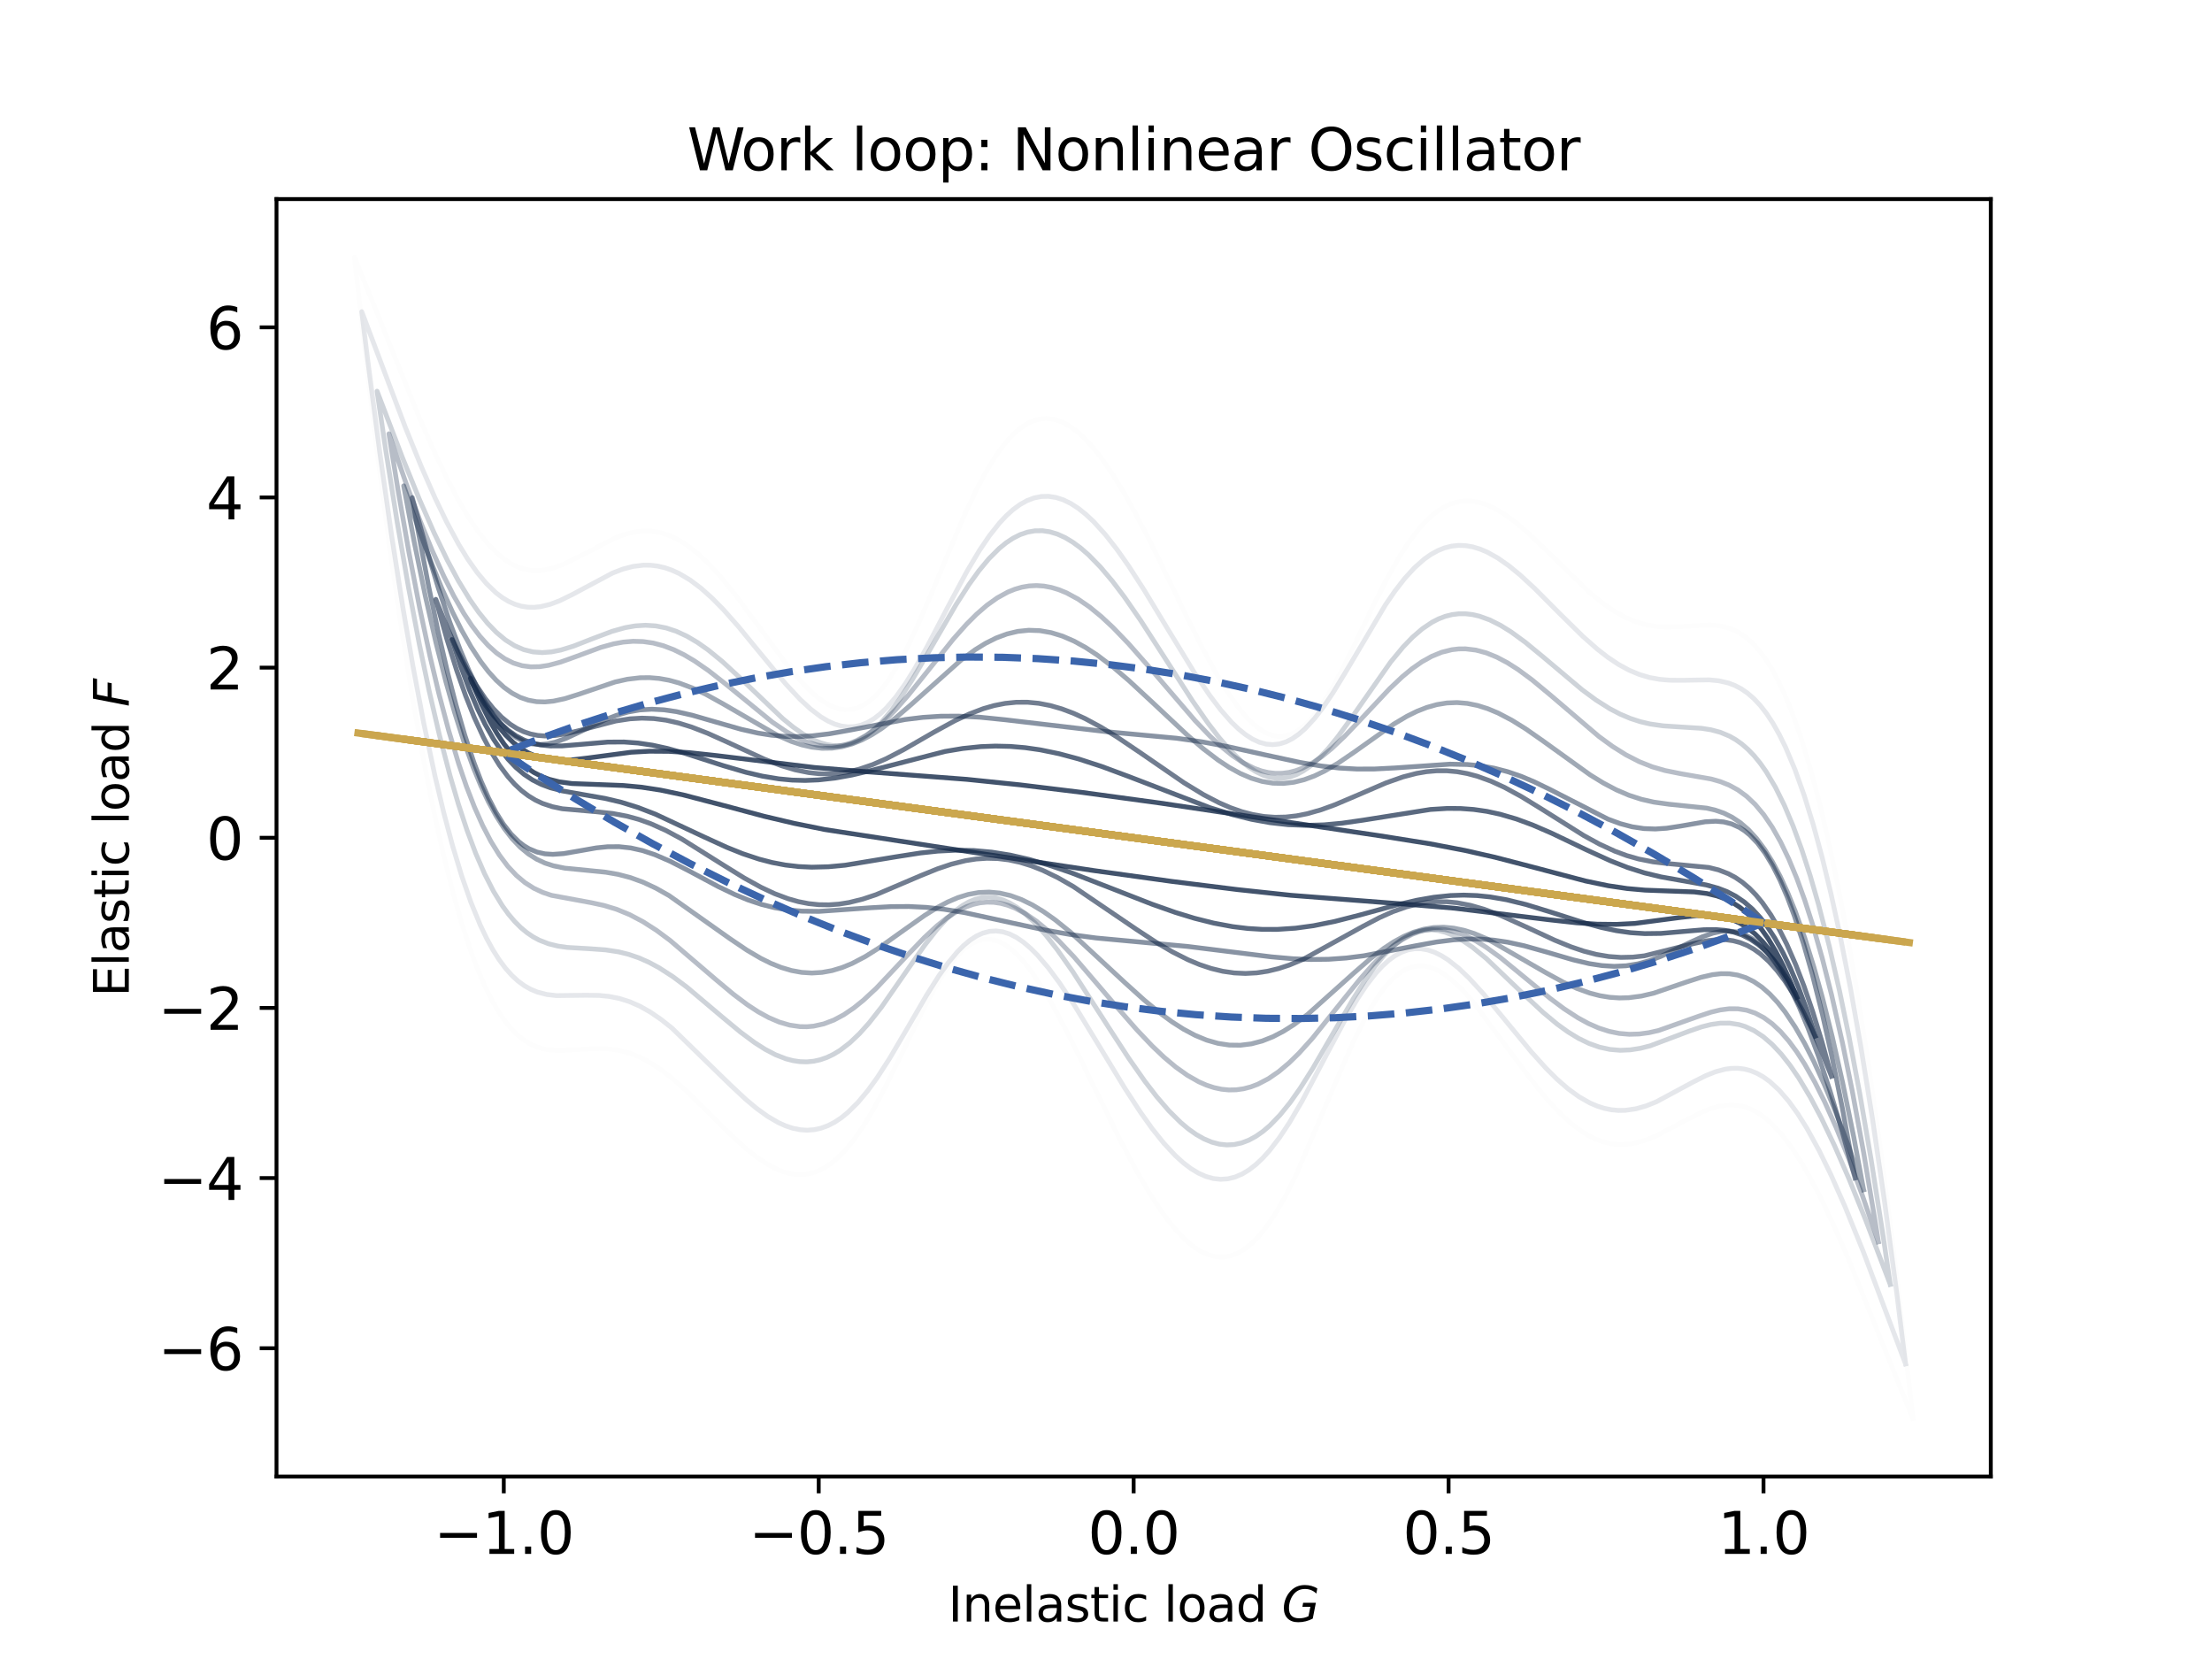 <?xml version="1.0" encoding="utf-8" standalone="no"?>
<!DOCTYPE svg PUBLIC "-//W3C//DTD SVG 1.1//EN"
  "http://www.w3.org/Graphics/SVG/1.1/DTD/svg11.dtd">
<svg xmlns:xlink="http://www.w3.org/1999/xlink" width="460.8pt" height="345.6pt" viewBox="0 0 460.8 345.6" xmlns="http://www.w3.org/2000/svg" version="1.1">
 <defs>
  <style type="text/css">*{stroke-linejoin: round; stroke-linecap: butt}</style>
 </defs>
 <g id="figure_1">
  <g id="patch_1">
   <path d="M 0 345.6 
L 460.8 345.6 
L 460.8 0 
L 0 0 
z
" style="fill: #ffffff"/>
  </g>
  <g id="axes_1">
   <g id="patch_2">
    <path d="M 57.6 307.584 
L 414.72 307.584 
L 414.72 41.472 
L 57.6 41.472 
z
" style="fill: #ffffff"/>
   </g>
   <g id="matplotlib.axis_1">
    <g id="xtick_1">
     <g id="line2d_1">
      <defs>
       <path id="m858dfb7997" d="M 0 0 
L 0 3.5 
" style="stroke: #000000; stroke-width: 0.8"/>
      </defs>
      <g>
       <use xlink:href="#m858dfb7997" x="104.947" y="307.584" style="stroke: #000000; stroke-width: 0.8"/>
      </g>
     </g>
     <g id="text_1">
      <!-- −1.0 -->
      <g transform="translate(90.377 323.702) scale(0.12 -0.12)">
       <defs>
        <path id="DejaVuSans-2212" d="M 678 2272 
L 4684 2272 
L 4684 1741 
L 678 1741 
L 678 2272 
z
" transform="scale(0.016)"/>
        <path id="DejaVuSans-31" d="M 794 531 
L 1825 531 
L 1825 4091 
L 703 3866 
L 703 4441 
L 1819 4666 
L 2450 4666 
L 2450 531 
L 3481 531 
L 3481 0 
L 794 0 
L 794 531 
z
" transform="scale(0.016)"/>
        <path id="DejaVuSans-2e" d="M 684 794 
L 1344 794 
L 1344 0 
L 684 0 
L 684 794 
z
" transform="scale(0.016)"/>
        <path id="DejaVuSans-30" d="M 2034 4250 
Q 1547 4250 1301 3770 
Q 1056 3291 1056 2328 
Q 1056 1369 1301 889 
Q 1547 409 2034 409 
Q 2525 409 2770 889 
Q 3016 1369 3016 2328 
Q 3016 3291 2770 3770 
Q 2525 4250 2034 4250 
z
M 2034 4750 
Q 2819 4750 3233 4129 
Q 3647 3509 3647 2328 
Q 3647 1150 3233 529 
Q 2819 -91 2034 -91 
Q 1250 -91 836 529 
Q 422 1150 422 2328 
Q 422 3509 836 4129 
Q 1250 4750 2034 4750 
z
" transform="scale(0.016)"/>
       </defs>
       <use xlink:href="#DejaVuSans-2212"/>
       <use xlink:href="#DejaVuSans-31" x="83.789"/>
       <use xlink:href="#DejaVuSans-2e" x="147.412"/>
       <use xlink:href="#DejaVuSans-30" x="179.199"/>
      </g>
     </g>
    </g>
    <g id="xtick_2">
     <g id="line2d_2">
      <g>
       <use xlink:href="#m858dfb7997" x="170.553" y="307.584" style="stroke: #000000; stroke-width: 0.8"/>
      </g>
     </g>
     <g id="text_2">
      <!-- −0.5 -->
      <g transform="translate(155.983 323.702) scale(0.12 -0.12)">
       <defs>
        <path id="DejaVuSans-35" d="M 691 4666 
L 3169 4666 
L 3169 4134 
L 1269 4134 
L 1269 2991 
Q 1406 3038 1543 3061 
Q 1681 3084 1819 3084 
Q 2600 3084 3056 2656 
Q 3513 2228 3513 1497 
Q 3513 744 3044 326 
Q 2575 -91 1722 -91 
Q 1428 -91 1123 -41 
Q 819 9 494 109 
L 494 744 
Q 775 591 1075 516 
Q 1375 441 1709 441 
Q 2250 441 2565 725 
Q 2881 1009 2881 1497 
Q 2881 1984 2565 2268 
Q 2250 2553 1709 2553 
Q 1456 2553 1204 2497 
Q 953 2441 691 2322 
L 691 4666 
z
" transform="scale(0.016)"/>
       </defs>
       <use xlink:href="#DejaVuSans-2212"/>
       <use xlink:href="#DejaVuSans-30" x="83.789"/>
       <use xlink:href="#DejaVuSans-2e" x="147.412"/>
       <use xlink:href="#DejaVuSans-35" x="179.199"/>
      </g>
     </g>
    </g>
    <g id="xtick_3">
     <g id="line2d_3">
      <g>
       <use xlink:href="#m858dfb7997" x="236.159" y="307.584" style="stroke: #000000; stroke-width: 0.8"/>
      </g>
     </g>
     <g id="text_3">
      <!-- 0.0 -->
      <g transform="translate(226.617 323.702) scale(0.12 -0.12)">
       <use xlink:href="#DejaVuSans-30"/>
       <use xlink:href="#DejaVuSans-2e" x="63.623"/>
       <use xlink:href="#DejaVuSans-30" x="95.41"/>
      </g>
     </g>
    </g>
    <g id="xtick_4">
     <g id="line2d_4">
      <g>
       <use xlink:href="#m858dfb7997" x="301.765" y="307.584" style="stroke: #000000; stroke-width: 0.8"/>
      </g>
     </g>
     <g id="text_4">
      <!-- 0.5 -->
      <g transform="translate(292.223 323.702) scale(0.12 -0.12)">
       <use xlink:href="#DejaVuSans-30"/>
       <use xlink:href="#DejaVuSans-2e" x="63.623"/>
       <use xlink:href="#DejaVuSans-35" x="95.41"/>
      </g>
     </g>
    </g>
    <g id="xtick_5">
     <g id="line2d_5">
      <g>
       <use xlink:href="#m858dfb7997" x="367.371" y="307.584" style="stroke: #000000; stroke-width: 0.8"/>
      </g>
     </g>
     <g id="text_5">
      <!-- 1.0 -->
      <g transform="translate(357.829 323.702) scale(0.12 -0.12)">
       <use xlink:href="#DejaVuSans-31"/>
       <use xlink:href="#DejaVuSans-2e" x="63.623"/>
       <use xlink:href="#DejaVuSans-30" x="95.41"/>
      </g>
     </g>
    </g>
    <g id="text_6">
     <!-- Inelastic load $G$ -->
     <g transform="translate(197.51 337.796) scale(0.1 -0.1)">
      <defs>
       <path id="DejaVuSans-49" d="M 628 4666 
L 1259 4666 
L 1259 0 
L 628 0 
L 628 4666 
z
" transform="scale(0.016)"/>
       <path id="DejaVuSans-6e" d="M 3513 2113 
L 3513 0 
L 2938 0 
L 2938 2094 
Q 2938 2591 2744 2837 
Q 2550 3084 2163 3084 
Q 1697 3084 1428 2787 
Q 1159 2491 1159 1978 
L 1159 0 
L 581 0 
L 581 3500 
L 1159 3500 
L 1159 2956 
Q 1366 3272 1645 3428 
Q 1925 3584 2291 3584 
Q 2894 3584 3203 3211 
Q 3513 2838 3513 2113 
z
" transform="scale(0.016)"/>
       <path id="DejaVuSans-65" d="M 3597 1894 
L 3597 1613 
L 953 1613 
Q 991 1019 1311 708 
Q 1631 397 2203 397 
Q 2534 397 2845 478 
Q 3156 559 3463 722 
L 3463 178 
Q 3153 47 2828 -22 
Q 2503 -91 2169 -91 
Q 1331 -91 842 396 
Q 353 884 353 1716 
Q 353 2575 817 3079 
Q 1281 3584 2069 3584 
Q 2775 3584 3186 3129 
Q 3597 2675 3597 1894 
z
M 3022 2063 
Q 3016 2534 2758 2815 
Q 2500 3097 2075 3097 
Q 1594 3097 1305 2825 
Q 1016 2553 972 2059 
L 3022 2063 
z
" transform="scale(0.016)"/>
       <path id="DejaVuSans-6c" d="M 603 4863 
L 1178 4863 
L 1178 0 
L 603 0 
L 603 4863 
z
" transform="scale(0.016)"/>
       <path id="DejaVuSans-61" d="M 2194 1759 
Q 1497 1759 1228 1600 
Q 959 1441 959 1056 
Q 959 750 1161 570 
Q 1363 391 1709 391 
Q 2188 391 2477 730 
Q 2766 1069 2766 1631 
L 2766 1759 
L 2194 1759 
z
M 3341 1997 
L 3341 0 
L 2766 0 
L 2766 531 
Q 2569 213 2275 61 
Q 1981 -91 1556 -91 
Q 1019 -91 701 211 
Q 384 513 384 1019 
Q 384 1609 779 1909 
Q 1175 2209 1959 2209 
L 2766 2209 
L 2766 2266 
Q 2766 2663 2505 2880 
Q 2244 3097 1772 3097 
Q 1472 3097 1187 3025 
Q 903 2953 641 2809 
L 641 3341 
Q 956 3463 1253 3523 
Q 1550 3584 1831 3584 
Q 2591 3584 2966 3190 
Q 3341 2797 3341 1997 
z
" transform="scale(0.016)"/>
       <path id="DejaVuSans-73" d="M 2834 3397 
L 2834 2853 
Q 2591 2978 2328 3040 
Q 2066 3103 1784 3103 
Q 1356 3103 1142 2972 
Q 928 2841 928 2578 
Q 928 2378 1081 2264 
Q 1234 2150 1697 2047 
L 1894 2003 
Q 2506 1872 2764 1633 
Q 3022 1394 3022 966 
Q 3022 478 2636 193 
Q 2250 -91 1575 -91 
Q 1294 -91 989 -36 
Q 684 19 347 128 
L 347 722 
Q 666 556 975 473 
Q 1284 391 1588 391 
Q 1994 391 2212 530 
Q 2431 669 2431 922 
Q 2431 1156 2273 1281 
Q 2116 1406 1581 1522 
L 1381 1569 
Q 847 1681 609 1914 
Q 372 2147 372 2553 
Q 372 3047 722 3315 
Q 1072 3584 1716 3584 
Q 2034 3584 2315 3537 
Q 2597 3491 2834 3397 
z
" transform="scale(0.016)"/>
       <path id="DejaVuSans-74" d="M 1172 4494 
L 1172 3500 
L 2356 3500 
L 2356 3053 
L 1172 3053 
L 1172 1153 
Q 1172 725 1289 603 
Q 1406 481 1766 481 
L 2356 481 
L 2356 0 
L 1766 0 
Q 1100 0 847 248 
Q 594 497 594 1153 
L 594 3053 
L 172 3053 
L 172 3500 
L 594 3500 
L 594 4494 
L 1172 4494 
z
" transform="scale(0.016)"/>
       <path id="DejaVuSans-69" d="M 603 3500 
L 1178 3500 
L 1178 0 
L 603 0 
L 603 3500 
z
M 603 4863 
L 1178 4863 
L 1178 4134 
L 603 4134 
L 603 4863 
z
" transform="scale(0.016)"/>
       <path id="DejaVuSans-63" d="M 3122 3366 
L 3122 2828 
Q 2878 2963 2633 3030 
Q 2388 3097 2138 3097 
Q 1578 3097 1268 2742 
Q 959 2388 959 1747 
Q 959 1106 1268 751 
Q 1578 397 2138 397 
Q 2388 397 2633 464 
Q 2878 531 3122 666 
L 3122 134 
Q 2881 22 2623 -34 
Q 2366 -91 2075 -91 
Q 1284 -91 818 406 
Q 353 903 353 1747 
Q 353 2603 823 3093 
Q 1294 3584 2113 3584 
Q 2378 3584 2631 3529 
Q 2884 3475 3122 3366 
z
" transform="scale(0.016)"/>
       <path id="DejaVuSans-20" transform="scale(0.016)"/>
       <path id="DejaVuSans-6f" d="M 1959 3097 
Q 1497 3097 1228 2736 
Q 959 2375 959 1747 
Q 959 1119 1226 758 
Q 1494 397 1959 397 
Q 2419 397 2687 759 
Q 2956 1122 2956 1747 
Q 2956 2369 2687 2733 
Q 2419 3097 1959 3097 
z
M 1959 3584 
Q 2709 3584 3137 3096 
Q 3566 2609 3566 1747 
Q 3566 888 3137 398 
Q 2709 -91 1959 -91 
Q 1206 -91 779 398 
Q 353 888 353 1747 
Q 353 2609 779 3096 
Q 1206 3584 1959 3584 
z
" transform="scale(0.016)"/>
       <path id="DejaVuSans-64" d="M 2906 2969 
L 2906 4863 
L 3481 4863 
L 3481 0 
L 2906 0 
L 2906 525 
Q 2725 213 2448 61 
Q 2172 -91 1784 -91 
Q 1150 -91 751 415 
Q 353 922 353 1747 
Q 353 2572 751 3078 
Q 1150 3584 1784 3584 
Q 2172 3584 2448 3432 
Q 2725 3281 2906 2969 
z
M 947 1747 
Q 947 1113 1208 752 
Q 1469 391 1925 391 
Q 2381 391 2643 752 
Q 2906 1113 2906 1747 
Q 2906 2381 2643 2742 
Q 2381 3103 1925 3103 
Q 1469 3103 1208 2742 
Q 947 2381 947 1747 
z
" transform="scale(0.016)"/>
       <path id="DejaVuSans-Oblique-47" d="M 3494 697 
L 3738 1919 
L 2700 1919 
L 2797 2438 
L 4453 2438 
L 4050 384 
Q 3634 156 3143 32 
Q 2653 -91 2156 -91 
Q 1278 -91 783 396 
Q 288 884 288 1753 
Q 288 2475 589 3126 
Q 891 3778 1422 4213 
Q 1756 4484 2153 4617 
Q 2550 4750 3034 4750 
Q 3472 4750 3873 4639 
Q 4275 4528 4641 4306 
L 4513 3634 
Q 4231 3928 3853 4083 
Q 3475 4238 3047 4238 
Q 2550 4238 2172 4048 
Q 1794 3859 1497 3463 
Q 1244 3125 1098 2667 
Q 953 2209 953 1734 
Q 953 1081 1287 751 
Q 1622 422 2284 422 
Q 2616 422 2925 492 
Q 3234 563 3494 697 
z
" transform="scale(0.016)"/>
      </defs>
      <use xlink:href="#DejaVuSans-49" transform="translate(0 0.016)"/>
      <use xlink:href="#DejaVuSans-6e" transform="translate(29.492 0.016)"/>
      <use xlink:href="#DejaVuSans-65" transform="translate(92.871 0.016)"/>
      <use xlink:href="#DejaVuSans-6c" transform="translate(154.395 0.016)"/>
      <use xlink:href="#DejaVuSans-61" transform="translate(182.178 0.016)"/>
      <use xlink:href="#DejaVuSans-73" transform="translate(243.457 0.016)"/>
      <use xlink:href="#DejaVuSans-74" transform="translate(295.557 0.016)"/>
      <use xlink:href="#DejaVuSans-69" transform="translate(334.766 0.016)"/>
      <use xlink:href="#DejaVuSans-63" transform="translate(362.549 0.016)"/>
      <use xlink:href="#DejaVuSans-20" transform="translate(417.529 0.016)"/>
      <use xlink:href="#DejaVuSans-6c" transform="translate(449.316 0.016)"/>
      <use xlink:href="#DejaVuSans-6f" transform="translate(477.1 0.016)"/>
      <use xlink:href="#DejaVuSans-61" transform="translate(538.281 0.016)"/>
      <use xlink:href="#DejaVuSans-64" transform="translate(599.561 0.016)"/>
      <use xlink:href="#DejaVuSans-20" transform="translate(663.037 0.016)"/>
      <use xlink:href="#DejaVuSans-Oblique-47" transform="translate(694.824 0.016)"/>
     </g>
    </g>
   </g>
   <g id="matplotlib.axis_2">
    <g id="ytick_1">
     <g id="line2d_6">
      <defs>
       <path id="m6019b78ad7" d="M 0 0 
L -3.5 0 
" style="stroke: #000000; stroke-width: 0.8"/>
      </defs>
      <g>
       <use xlink:href="#m6019b78ad7" x="57.6" y="280.859" style="stroke: #000000; stroke-width: 0.8"/>
      </g>
     </g>
     <g id="text_7">
      <!-- −6 -->
      <g transform="translate(32.909 285.418) scale(0.12 -0.12)">
       <defs>
        <path id="DejaVuSans-36" d="M 2113 2584 
Q 1688 2584 1439 2293 
Q 1191 2003 1191 1497 
Q 1191 994 1439 701 
Q 1688 409 2113 409 
Q 2538 409 2786 701 
Q 3034 994 3034 1497 
Q 3034 2003 2786 2293 
Q 2538 2584 2113 2584 
z
M 3366 4563 
L 3366 3988 
Q 3128 4100 2886 4159 
Q 2644 4219 2406 4219 
Q 1781 4219 1451 3797 
Q 1122 3375 1075 2522 
Q 1259 2794 1537 2939 
Q 1816 3084 2150 3084 
Q 2853 3084 3261 2657 
Q 3669 2231 3669 1497 
Q 3669 778 3244 343 
Q 2819 -91 2113 -91 
Q 1303 -91 875 529 
Q 447 1150 447 2328 
Q 447 3434 972 4092 
Q 1497 4750 2381 4750 
Q 2619 4750 2861 4703 
Q 3103 4656 3366 4563 
z
" transform="scale(0.016)"/>
       </defs>
       <use xlink:href="#DejaVuSans-2212"/>
       <use xlink:href="#DejaVuSans-36" x="83.789"/>
      </g>
     </g>
    </g>
    <g id="ytick_2">
     <g id="line2d_7">
      <g>
       <use xlink:href="#m6019b78ad7" x="57.6" y="245.415" style="stroke: #000000; stroke-width: 0.8"/>
      </g>
     </g>
     <g id="text_8">
      <!-- −4 -->
      <g transform="translate(32.909 249.974) scale(0.12 -0.12)">
       <defs>
        <path id="DejaVuSans-34" d="M 2419 4116 
L 825 1625 
L 2419 1625 
L 2419 4116 
z
M 2253 4666 
L 3047 4666 
L 3047 1625 
L 3713 1625 
L 3713 1100 
L 3047 1100 
L 3047 0 
L 2419 0 
L 2419 1100 
L 313 1100 
L 313 1709 
L 2253 4666 
z
" transform="scale(0.016)"/>
       </defs>
       <use xlink:href="#DejaVuSans-2212"/>
       <use xlink:href="#DejaVuSans-34" x="83.789"/>
      </g>
     </g>
    </g>
    <g id="ytick_3">
     <g id="line2d_8">
      <g>
       <use xlink:href="#m6019b78ad7" x="57.6" y="209.97" style="stroke: #000000; stroke-width: 0.8"/>
      </g>
     </g>
     <g id="text_9">
      <!-- −2 -->
      <g transform="translate(32.909 214.529) scale(0.12 -0.12)">
       <defs>
        <path id="DejaVuSans-32" d="M 1228 531 
L 3431 531 
L 3431 0 
L 469 0 
L 469 531 
Q 828 903 1448 1529 
Q 2069 2156 2228 2338 
Q 2531 2678 2651 2914 
Q 2772 3150 2772 3378 
Q 2772 3750 2511 3984 
Q 2250 4219 1831 4219 
Q 1534 4219 1204 4116 
Q 875 4013 500 3803 
L 500 4441 
Q 881 4594 1212 4672 
Q 1544 4750 1819 4750 
Q 2544 4750 2975 4387 
Q 3406 4025 3406 3419 
Q 3406 3131 3298 2873 
Q 3191 2616 2906 2266 
Q 2828 2175 2409 1742 
Q 1991 1309 1228 531 
z
" transform="scale(0.016)"/>
       </defs>
       <use xlink:href="#DejaVuSans-2212"/>
       <use xlink:href="#DejaVuSans-32" x="83.789"/>
      </g>
     </g>
    </g>
    <g id="ytick_4">
     <g id="line2d_9">
      <g>
       <use xlink:href="#m6019b78ad7" x="57.6" y="174.525" style="stroke: #000000; stroke-width: 0.8"/>
      </g>
     </g>
     <g id="text_10">
      <!-- 0 -->
      <g transform="translate(42.965 179.084) scale(0.12 -0.12)">
       <use xlink:href="#DejaVuSans-30"/>
      </g>
     </g>
    </g>
    <g id="ytick_5">
     <g id="line2d_10">
      <g>
       <use xlink:href="#m6019b78ad7" x="57.6" y="139.08" style="stroke: #000000; stroke-width: 0.8"/>
      </g>
     </g>
     <g id="text_11">
      <!-- 2 -->
      <g transform="translate(42.965 143.639) scale(0.12 -0.12)">
       <use xlink:href="#DejaVuSans-32"/>
      </g>
     </g>
    </g>
    <g id="ytick_6">
     <g id="line2d_11">
      <g>
       <use xlink:href="#m6019b78ad7" x="57.6" y="103.635" style="stroke: #000000; stroke-width: 0.8"/>
      </g>
     </g>
     <g id="text_12">
      <!-- 4 -->
      <g transform="translate(42.965 108.194) scale(0.12 -0.12)">
       <use xlink:href="#DejaVuSans-34"/>
      </g>
     </g>
    </g>
    <g id="ytick_7">
     <g id="line2d_12">
      <g>
       <use xlink:href="#m6019b78ad7" x="57.6" y="68.191" style="stroke: #000000; stroke-width: 0.8"/>
      </g>
     </g>
     <g id="text_13">
      <!-- 6 -->
      <g transform="translate(42.965 72.75) scale(0.12 -0.12)">
       <use xlink:href="#DejaVuSans-36"/>
      </g>
     </g>
    </g>
    <g id="text_14">
     <!-- Elastic load $F$ -->
     <g transform="translate(26.83 207.628) rotate(-90) scale(0.1 -0.1)">
      <defs>
       <path id="DejaVuSans-45" d="M 628 4666 
L 3578 4666 
L 3578 4134 
L 1259 4134 
L 1259 2753 
L 3481 2753 
L 3481 2222 
L 1259 2222 
L 1259 531 
L 3634 531 
L 3634 0 
L 628 0 
L 628 4666 
z
" transform="scale(0.016)"/>
       <path id="DejaVuSans-Oblique-46" d="M 1081 4666 
L 3756 4666 
L 3653 4134 
L 1606 4134 
L 1338 2759 
L 3188 2759 
L 3084 2228 
L 1234 2228 
L 800 0 
L 172 0 
L 1081 4666 
z
" transform="scale(0.016)"/>
      </defs>
      <use xlink:href="#DejaVuSans-45" transform="translate(0 0.016)"/>
      <use xlink:href="#DejaVuSans-6c" transform="translate(63.184 0.016)"/>
      <use xlink:href="#DejaVuSans-61" transform="translate(90.967 0.016)"/>
      <use xlink:href="#DejaVuSans-73" transform="translate(152.246 0.016)"/>
      <use xlink:href="#DejaVuSans-74" transform="translate(204.346 0.016)"/>
      <use xlink:href="#DejaVuSans-69" transform="translate(243.555 0.016)"/>
      <use xlink:href="#DejaVuSans-63" transform="translate(271.338 0.016)"/>
      <use xlink:href="#DejaVuSans-20" transform="translate(326.318 0.016)"/>
      <use xlink:href="#DejaVuSans-6c" transform="translate(358.105 0.016)"/>
      <use xlink:href="#DejaVuSans-6f" transform="translate(385.889 0.016)"/>
      <use xlink:href="#DejaVuSans-61" transform="translate(447.07 0.016)"/>
      <use xlink:href="#DejaVuSans-64" transform="translate(508.35 0.016)"/>
      <use xlink:href="#DejaVuSans-20" transform="translate(571.826 0.016)"/>
      <use xlink:href="#DejaVuSans-Oblique-46" transform="translate(603.613 0.016)"/>
     </g>
    </g>
   </g>
   <g id="line2d_13">
    <path d="M 374.323 207.767 
L 372.5 204.063 
L 370.685 200.885 
L 368.908 198.253 
L 367.161 196.111 
L 365.565 194.517 
L 363.853 193.166 
L 362.407 192.289 
L 360.898 191.606 
L 359.329 191.116 
L 357.702 190.813 
L 355.591 190.669 
L 353.394 190.743 
L 350.175 191.104 
L 340.574 192.369 
L 336.709 192.566 
L 332.668 192.519 
L 328.454 192.238 
L 322.797 191.614 
L 303 189.198 
L 294.242 188.469 
L 268.925 186.508 
L 257.782 185.317 
L 244.068 183.607 
L 227.845 181.354 
L 205.369 177.964 
L 171.843 172.812 
L 165.403 171.511 
L 159.148 170.036 
L 150.488 167.727 
L 142.339 165.596 
L 137.607 164.594 
L 133.654 163.988 
L 129.878 163.635 
L 125.283 163.456 
L 119.148 163.226 
L 116.511 162.869 
L 114.409 162.339 
L 112.789 161.727 
L 111.228 160.927 
L 109.726 159.931 
L 108.289 158.738 
L 106.588 156.988 
L 105.004 154.994 
L 103.547 152.826 
L 101.988 150.123 
L 100.264 146.657 
L 98.458 142.456 
L 97.995 141.285 
L 98.65 142.674 
L 100.456 146.163 
L 102.233 149.107 
L 103.828 151.349 
L 105.311 153.108 
L 106.919 154.68 
L 108.642 156.004 
L 110.096 156.857 
L 111.612 157.516 
L 113.189 157.982 
L 114.822 158.263 
L 116.942 158.383 
L 119.148 158.29 
L 122.379 157.913 
L 131.474 156.703 
L 135.326 156.491 
L 139.355 156.52 
L 143.557 156.785 
L 149.199 157.396 
L 169.677 159.886 
L 179.189 160.662 
L 201.423 162.356 
L 212.533 163.503 
L 225.416 165.073 
L 241.636 167.287 
L 260.983 170.178 
L 287.5 174.115 
L 297.925 175.778 
L 305.143 177.159 
L 311.452 178.589 
L 318.886 180.518 
L 330.281 183.525 
L 334.999 184.508 
L 338.939 185.096 
L 342.703 185.432 
L 347.282 185.6 
L 352.945 185.805 
L 355.591 186.141 
L 357.702 186.647 
L 359.329 187.237 
L 360.898 188.012 
L 362.407 188.984 
L 363.853 190.153 
L 365.231 191.509 
L 366.852 193.436 
L 368.347 195.561 
L 369.96 198.25 
L 371.561 201.351 
L 373.255 205.122 
L 374.323 207.767 
L 374.323 207.767 
" clip-path="url(#pebcf37fd83)" style="fill: none; stroke: #172c4b; stroke-opacity: 0.81; stroke-linecap: square"/>
   </g>
   <g id="line2d_14">
    <path d="M 374.323 193.186 
L 97.995 155.864 
L 374.323 193.186 
" clip-path="url(#pebcf37fd83)" style="fill: none; stroke-dasharray: 9.6,2.4,1.5,2.4; stroke-dashoffset: 0; stroke: #cba74e; stroke-opacity: 0.99; stroke-width: 1.5"/>
   </g>
   <g id="line2d_15">
    <path d="M 378.179 215.824 
L 376.2 211.207 
L 374.384 207.494 
L 372.696 204.488 
L 371.101 202.036 
L 369.354 199.77 
L 367.859 198.162 
L 366.284 196.78 
L 364.638 195.651 
L 362.924 194.784 
L 361.148 194.175 
L 359.313 193.807 
L 357.42 193.647 
L 354.976 193.678 
L 351.408 193.982 
L 346.017 194.446 
L 342.615 194.488 
L 339.688 194.295 
L 336.678 193.869 
L 333.591 193.213 
L 329.794 192.171 
L 323.274 190.077 
L 317.925 188.437 
L 313.857 187.438 
L 310.44 186.848 
L 307.691 186.566 
L 304.932 186.468 
L 302.163 186.557 
L 298.686 186.918 
L 295.192 187.526 
L 290.972 188.508 
L 283.13 190.655 
L 278.049 191.952 
L 273.625 192.844 
L 269.886 193.355 
L 266.096 193.608 
L 263.029 193.607 
L 259.93 193.417 
L 256.801 193.036 
L 252.852 192.302 
L 248.866 191.303 
L 244.85 190.076 
L 240.005 188.367 
L 232.717 185.522 
L 223.052 181.769 
L 218.277 180.149 
L 214.34 179.019 
L 210.447 178.133 
L 206.603 177.516 
L 202.808 177.18 
L 199.064 177.117 
L 195.368 177.302 
L 191.718 177.695 
L 186.675 178.483 
L 176.075 180.234 
L 172.587 180.561 
L 169.115 180.65 
L 166.349 180.521 
L 163.594 180.198 
L 160.85 179.678 
L 158.12 178.969 
L 154.73 177.842 
L 151.371 176.497 
L 146.737 174.379 
L 136.558 169.617 
L 132.927 168.215 
L 129.414 167.122 
L 126.023 166.321 
L 121.696 165.564 
L 117.094 164.75 
L 114.658 164.106 
L 112.772 163.404 
L 110.944 162.486 
L 109.176 161.318 
L 107.47 159.877 
L 105.832 158.157 
L 104.267 156.168 
L 102.782 153.938 
L 101.05 150.881 
L 99.471 147.641 
L 97.805 143.725 
L 96.022 138.95 
L 94.139 133.229 
L 94.17 133.304 
L 96.022 137.633 
L 97.805 141.309 
L 99.471 144.311 
L 101.05 146.775 
L 102.782 149.065 
L 104.267 150.699 
L 105.832 152.111 
L 107.47 153.273 
L 109.176 154.172 
L 110.944 154.812 
L 112.772 155.21 
L 114.658 155.393 
L 117.094 155.384 
L 120.649 155.095 
L 126.58 154.591 
L 129.991 154.572 
L 132.927 154.787 
L 135.945 155.237 
L 139.039 155.914 
L 142.844 156.977 
L 150.704 159.507 
L 155.406 160.887 
L 158.801 161.682 
L 162.221 162.247 
L 164.97 162.506 
L 167.731 162.581 
L 170.502 162.469 
L 173.98 162.082 
L 177.476 161.452 
L 181.699 160.451 
L 196.841 156.546 
L 200.556 155.921 
L 204.32 155.534 
L 207.368 155.42 
L 210.447 155.492 
L 213.558 155.754 
L 216.697 156.205 
L 220.658 157.022 
L 224.654 158.093 
L 229.483 159.66 
L 235.146 161.764 
L 252.057 168.257 
L 256.801 169.716 
L 260.707 170.679 
L 264.566 171.378 
L 268.376 171.799 
L 272.135 171.942 
L 275.846 171.827 
L 279.509 171.491 
L 283.85 170.87 
L 297.989 168.626 
L 301.469 168.411 
L 304.241 168.426 
L 307.003 168.627 
L 309.754 169.024 
L 312.493 169.616 
L 315.896 170.613 
L 319.271 171.857 
L 323.274 173.589 
L 330.434 177.014 
L 335.452 179.303 
L 339.092 180.729 
L 342.615 181.849 
L 346.017 182.672 
L 350.358 183.444 
L 355.471 184.355 
L 357.899 185.021 
L 359.777 185.748 
L 361.598 186.695 
L 363.359 187.897 
L 365.056 189.372 
L 366.685 191.127 
L 368.24 193.148 
L 369.715 195.406 
L 371.432 198.487 
L 372.995 201.738 
L 374.639 205.644 
L 376.389 210.367 
L 378.179 215.824 
L 378.179 215.824 
" clip-path="url(#pebcf37fd83)" style="fill: none; stroke: #172c4b; stroke-opacity: 0.71; stroke-linecap: square"/>
   </g>
   <g id="line2d_16">
    <path d="M 378.179 193.707 
L 94.139 155.343 
L 378.179 193.707 
" clip-path="url(#pebcf37fd83)" style="fill: none; stroke-dasharray: 9.6,2.4,1.5,2.4; stroke-dashoffset: 0; stroke: #cba74e; stroke-opacity: 0.99; stroke-width: 1.5"/>
   </g>
   <g id="line2d_17">
    <path d="M 381.531 224.198 
L 379.336 218.713 
L 377.328 214.19 
L 375.469 210.441 
L 373.72 207.311 
L 371.813 204.347 
L 370.187 202.19 
L 368.484 200.291 
L 366.712 198.698 
L 365.342 197.722 
L 363.939 196.943 
L 362.507 196.362 
L 361.046 195.974 
L 359.557 195.769 
L 357.53 195.757 
L 355.457 195.999 
L 352.798 196.569 
L 342.568 199.116 
L 340.146 199.386 
L 337.67 199.442 
L 335.14 199.257 
L 332.558 198.822 
L 329.929 198.141 
L 327.254 197.236 
L 323.857 195.85 
L 318.322 193.282 
L 312.706 190.744 
L 309.177 189.418 
L 306.35 188.602 
L 303.525 188.06 
L 301.407 187.856 
L 299.293 187.839 
L 297.181 188.012 
L 295.071 188.376 
L 292.963 188.923 
L 290.152 189.918 
L 287.338 191.177 
L 283.808 193.033 
L 271.567 199.796 
L 268.602 201.031 
L 266.351 201.771 
L 264.076 202.323 
L 261.775 202.667 
L 259.45 202.789 
L 257.1 202.679 
L 254.725 202.333 
L 252.329 201.753 
L 249.911 200.947 
L 247.475 199.93 
L 244.204 198.277 
L 240.911 196.341 
L 236.779 193.634 
L 223.622 184.698 
L 220.39 182.846 
L 217.195 181.295 
L 214.825 180.359 
L 212.478 179.636 
L 210.157 179.134 
L 207.861 178.855 
L 205.59 178.797 
L 203.343 178.949 
L 201.119 179.295 
L 198.187 180.023 
L 195.289 180.998 
L 191.705 182.451 
L 182.517 186.369 
L 179.706 187.308 
L 176.895 188.005 
L 174.785 188.339 
L 172.672 188.494 
L 170.557 188.462 
L 168.44 188.238 
L 166.321 187.825 
L 164.201 187.228 
L 161.375 186.17 
L 158.554 184.848 
L 155.044 182.909 
L 150.869 180.324 
L 142.058 174.798 
L 138.785 173.036 
L 135.59 171.599 
L 133.094 170.704 
L 130.652 170.031 
L 127.676 169.47 
L 124.218 169.1 
L 117.123 168.479 
L 115.044 168.043 
L 113.011 167.366 
L 111.518 166.664 
L 110.052 165.771 
L 108.615 164.672 
L 107.207 163.356 
L 105.832 161.818 
L 104.051 159.428 
L 102.339 156.674 
L 100.703 153.599 
L 98.781 149.406 
L 97.015 144.982 
L 95.133 139.649 
L 93.09 133.128 
L 90.956 125.496 
L 90.788 124.855 
L 91.102 125.674 
L 93.314 131.118 
L 95.427 135.782 
L 97.355 139.556 
L 99.154 142.652 
L 101.105 145.539 
L 102.76 147.605 
L 104.49 149.394 
L 106.287 150.864 
L 107.673 151.742 
L 109.091 152.422 
L 110.538 152.906 
L 112.013 153.201 
L 113.515 153.318 
L 115.559 153.229 
L 117.651 152.907 
L 120.333 152.269 
L 128.265 150.196 
L 131.257 149.742 
L 133.713 149.602 
L 136.223 149.694 
L 138.785 150.036 
L 141.397 150.626 
L 144.055 151.45 
L 147.435 152.759 
L 151.561 154.616 
L 159.259 158.159 
L 162.787 159.514 
L 165.614 160.36 
L 168.44 160.939 
L 170.557 161.173 
L 172.672 161.222 
L 174.785 161.08 
L 176.895 160.748 
L 179.003 160.23 
L 181.814 159.271 
L 184.628 158.043 
L 188.156 156.214 
L 194.569 152.518 
L 198.916 150.143 
L 201.858 148.761 
L 204.838 147.627 
L 207.101 146.978 
L 209.389 146.528 
L 211.702 146.293 
L 214.04 146.287 
L 216.402 146.515 
L 218.788 146.978 
L 221.195 147.672 
L 223.622 148.586 
L 226.066 149.703 
L 229.347 151.47 
L 232.645 153.494 
L 237.606 156.844 
L 246.66 163.072 
L 250.719 165.542 
L 253.929 167.212 
L 256.311 168.249 
L 258.669 169.08 
L 261.003 169.693 
L 263.312 170.084 
L 265.595 170.251 
L 267.854 170.203 
L 270.09 169.951 
L 272.303 169.515 
L 275.221 168.687 
L 278.108 167.638 
L 282.391 165.819 
L 288.746 163.084 
L 292.26 161.847 
L 295.071 161.117 
L 297.181 160.755 
L 299.293 160.569 
L 301.407 160.569 
L 303.525 160.761 
L 305.644 161.143 
L 307.764 161.71 
L 310.59 162.733 
L 313.411 164.024 
L 316.923 165.936 
L 321.102 168.505 
L 329.929 174.06 
L 333.208 175.851 
L 336.411 177.323 
L 338.915 178.247 
L 341.364 178.946 
L 344.348 179.536 
L 347.246 179.879 
L 355.98 180.71 
L 358.042 181.229 
L 360.056 182.012 
L 361.536 182.807 
L 362.988 183.802 
L 364.41 185.009 
L 365.802 186.435 
L 367.161 188.083 
L 368.917 190.614 
L 370.601 193.495 
L 372.206 196.674 
L 374.083 200.955 
L 375.798 205.411 
L 377.61 210.697 
L 379.545 217.004 
L 381.531 224.198 
L 381.531 224.198 
" clip-path="url(#pebcf37fd83)" style="fill: none; stroke: #172c4b; stroke-opacity: 0.61; stroke-linecap: square"/>
   </g>
   <g id="line2d_18">
    <path d="M 381.531 194.16 
L 90.788 154.89 
L 381.531 194.16 
" clip-path="url(#pebcf37fd83)" style="fill: none; stroke-dasharray: 9.6,2.4,1.5,2.4; stroke-dashoffset: 0; stroke: #cba74e; stroke-opacity: 0.99; stroke-width: 1.5"/>
   </g>
   <g id="line2d_19">
    <path d="M 386.437 245.396 
L 383.749 235.653 
L 381.185 227.129 
L 378.832 220.049 
L 376.648 214.171 
L 374.783 209.72 
L 372.835 205.655 
L 371.33 202.936 
L 369.795 200.545 
L 368.234 198.512 
L 366.653 196.856 
L 365.055 195.583 
L 363.443 194.686 
L 361.819 194.148 
L 360.184 193.943 
L 358.538 194.034 
L 356.881 194.378 
L 354.652 195.146 
L 351.83 196.433 
L 346.037 199.21 
L 343.652 200.114 
L 341.225 200.788 
L 338.753 201.191 
L 336.236 201.308 
L 333.674 201.148 
L 331.07 200.741 
L 327.759 199.961 
L 322.352 198.378 
L 317.534 197.026 
L 314.055 196.269 
L 311.254 195.854 
L 308.442 195.634 
L 305.618 195.616 
L 302.785 195.789 
L 299.231 196.237 
L 294.945 197.013 
L 284.108 199.108 
L 280.45 199.572 
L 276.767 199.833 
L 273.059 199.879 
L 269.329 199.725 
L 264.826 199.327 
L 258.028 198.479 
L 247.393 197.16 
L 239.016 196.387 
L 228.351 195.399 
L 223.022 194.683 
L 217.702 193.746 
L 210.885 192.279 
L 201.121 190.15 
L 196.66 189.42 
L 192.97 189.022 
L 189.304 188.839 
L 185.663 188.862 
L 181.324 189.104 
L 170.597 189.855 
L 167.053 189.81 
L 164.228 189.565 
L 161.414 189.099 
L 158.612 188.401 
L 155.825 187.473 
L 153.055 186.338 
L 149.624 184.691 
L 143.559 181.446 
L 139.615 179.424 
L 136.4 178.035 
L 133.877 177.197 
L 131.399 176.642 
L 128.966 176.379 
L 126.577 176.391 
L 124.228 176.63 
L 120.772 177.24 
L 117.386 177.823 
L 115.16 177.976 
L 113.504 177.867 
L 111.86 177.5 
L 110.227 176.818 
L 109.144 176.164 
L 108.067 175.334 
L 106.462 173.735 
L 104.872 171.688 
L 103.3 169.175 
L 101.752 166.193 
L 100.231 162.756 
L 98.743 158.889 
L 96.824 153.145 
L 94.996 146.863 
L 93.277 140.233 
L 91.316 131.803 
L 89.291 122.137 
L 87.066 110.39 
L 85.882 103.661 
L 86.113 104.525 
L 88.993 114.862 
L 91.316 122.499 
L 93.695 129.597 
L 95.897 135.452 
L 97.774 139.862 
L 99.731 143.87 
L 101.241 146.537 
L 102.781 148.87 
L 104.346 150.84 
L 105.93 152.432 
L 107.53 153.642 
L 109.144 154.478 
L 110.77 154.958 
L 112.407 155.111 
L 114.055 154.975 
L 115.714 154.594 
L 117.946 153.788 
L 120.772 152.477 
L 125.986 149.966 
L 128.365 149.038 
L 130.787 148.332 
L 133.253 147.894 
L 135.765 147.741 
L 138.321 147.868 
L 140.92 148.246 
L 144.224 149 
L 148.942 150.364 
L 154.437 151.936 
L 157.914 152.716 
L 160.712 153.155 
L 163.524 153.4 
L 166.346 153.443 
L 169.177 153.292 
L 172.73 152.868 
L 177.014 152.108 
L 188.574 149.887 
L 192.235 149.442 
L 195.92 149.203 
L 199.63 149.178 
L 204.112 149.405 
L 209.375 149.939 
L 230.636 152.437 
L 245.109 153.787 
L 250.436 154.549 
L 255.754 155.531 
L 263.319 157.203 
L 270.824 158.829 
L 275.287 159.579 
L 278.98 159.998 
L 282.648 160.202 
L 286.291 160.198 
L 290.633 159.973 
L 302.076 159.189 
L 305.618 159.259 
L 308.442 159.531 
L 311.254 160.025 
L 314.055 160.753 
L 316.84 161.708 
L 319.607 162.866 
L 323.035 164.534 
L 334.96 170.635 
L 337.5 171.571 
L 339.995 172.234 
L 342.444 172.606 
L 344.85 172.693 
L 347.213 172.532 
L 350.115 172.084 
L 355.211 171.194 
L 357.434 171.076 
L 359.088 171.224 
L 360.73 171.64 
L 362.362 172.38 
L 363.443 173.077 
L 364.519 173.953 
L 366.122 175.624 
L 367.709 177.748 
L 369.277 180.34 
L 370.822 183.399 
L 372.337 186.91 
L 373.819 190.844 
L 375.727 196.664 
L 377.543 203.001 
L 379.652 211.348 
L 381.544 219.74 
L 383.749 230.599 
L 386.062 243.227 
L 386.437 245.396 
L 386.437 245.396 
" clip-path="url(#pebcf37fd83)" style="fill: none; stroke: #172c4b; stroke-opacity: 0.51; stroke-linecap: square"/>
   </g>
   <g id="line2d_20">
    <path d="M 386.437 194.823 
L 85.882 154.228 
L 386.437 194.823 
" clip-path="url(#pebcf37fd83)" style="fill: none; stroke-dasharray: 9.6,2.4,1.5,2.4; stroke-dashoffset: 0; stroke: #cba74e; stroke-opacity: 0.99; stroke-width: 1.5"/>
   </g>
   <g id="line2d_21">
    <path d="M 388.221 247.846 
L 385.112 238.85 
L 382.466 231.808 
L 380.067 225.982 
L 377.845 221.112 
L 375.946 217.381 
L 373.957 213.923 
L 371.893 210.838 
L 370.303 208.818 
L 368.684 207.078 
L 367.038 205.634 
L 365.369 204.496 
L 363.68 203.661 
L 361.973 203.12 
L 360.247 202.854 
L 358.505 202.839 
L 356.746 203.041 
L 354.372 203.584 
L 351.358 204.558 
L 344.517 206.89 
L 341.95 207.493 
L 339.338 207.837 
L 337.35 207.892 
L 335.337 207.756 
L 333.299 207.423 
L 331.24 206.893 
L 328.462 205.895 
L 325.652 204.603 
L 322.105 202.669 
L 309.931 195.654 
L 307.079 194.456 
L 304.95 193.788 
L 302.832 193.348 
L 300.725 193.158 
L 298.629 193.233 
L 296.544 193.579 
L 294.47 194.196 
L 292.405 195.075 
L 290.347 196.2 
L 288.294 197.548 
L 285.56 199.641 
L 282.137 202.607 
L 272.395 211.327 
L 269.536 213.459 
L 267.363 214.835 
L 265.163 215.979 
L 262.934 216.861 
L 260.677 217.454 
L 258.39 217.74 
L 256.075 217.707 
L 253.732 217.351 
L 251.363 216.673 
L 248.971 215.685 
L 246.559 214.404 
L 244.129 212.854 
L 241.685 211.067 
L 238.413 208.381 
L 234.314 204.679 
L 222.946 194.141 
L 219.767 191.587 
L 217.411 189.925 
L 215.082 188.517 
L 212.781 187.39 
L 210.509 186.561 
L 208.266 186.042 
L 206.051 185.835 
L 203.865 185.934 
L 201.705 186.324 
L 199.569 186.984 
L 197.454 187.885 
L 195.358 188.992 
L 192.588 190.718 
L 188.468 193.633 
L 182.998 197.542 
L 180.256 199.266 
L 177.502 200.709 
L 175.427 201.561 
L 173.34 202.188 
L 171.242 202.57 
L 169.133 202.698 
L 167.013 202.565 
L 164.883 202.177 
L 162.744 201.543 
L 160.598 200.681 
L 158.448 199.614 
L 155.578 197.925 
L 151.997 195.501 
L 139.36 186.555 
L 136.644 185.025 
L 133.971 183.778 
L 131.342 182.823 
L 128.758 182.145 
L 126.218 181.703 
L 122.488 181.327 
L 117.647 180.852 
L 115.278 180.364 
L 113.521 179.789 
L 111.781 178.978 
L 110.059 177.886 
L 108.354 176.47 
L 106.669 174.697 
L 105.004 172.542 
L 103.362 169.988 
L 101.747 167.031 
L 100.163 163.677 
L 98.615 159.944 
L 96.616 154.437 
L 94.705 148.424 
L 92.898 142.05 
L 90.812 133.849 
L 88.609 124.193 
L 86.278 112.856 
L 84.099 101.209 
L 84.142 101.341 
L 87.064 109.806 
L 89.666 116.77 
L 92.039 122.577 
L 94.243 127.458 
L 96.129 131.215 
L 98.108 134.713 
L 100.163 137.85 
L 101.747 139.914 
L 103.362 141.703 
L 105.004 143.196 
L 106.669 144.386 
L 108.354 145.271 
L 110.059 145.86 
L 111.781 146.17 
L 113.521 146.225 
L 115.278 146.056 
L 117.647 145.548 
L 120.656 144.599 
L 128.119 142.073 
L 130.692 141.499 
L 133.309 141.191 
L 135.302 141.167 
L 137.319 141.336 
L 139.36 141.702 
L 141.423 142.265 
L 144.205 143.302 
L 147.019 144.626 
L 150.569 146.589 
L 162.03 153.225 
L 164.883 154.462 
L 167.013 155.166 
L 169.133 155.646 
L 171.242 155.878 
L 173.34 155.849 
L 175.427 155.548 
L 177.502 154.976 
L 179.569 154.139 
L 181.628 153.054 
L 183.682 151.741 
L 186.416 149.687 
L 189.838 146.752 
L 200.278 137.44 
L 203.142 135.347 
L 205.32 134.007 
L 207.524 132.905 
L 209.758 132.07 
L 212.02 131.527 
L 214.312 131.293 
L 216.632 131.38 
L 218.979 131.79 
L 221.351 132.52 
L 223.747 133.559 
L 226.163 134.887 
L 228.595 136.478 
L 231.858 138.954 
L 235.134 141.748 
L 240.051 146.302 
L 247.365 153.156 
L 250.568 155.907 
L 253.732 158.324 
L 256.075 159.862 
L 258.39 161.133 
L 260.677 162.113 
L 262.934 162.788 
L 265.163 163.15 
L 267.363 163.203 
L 269.536 162.956 
L 271.684 162.428 
L 273.809 161.644 
L 275.913 160.635 
L 278.693 159.007 
L 282.137 156.66 
L 290.347 150.834 
L 293.092 149.206 
L 295.16 148.184 
L 297.238 147.368 
L 299.326 146.781 
L 301.426 146.44 
L 303.537 146.356 
L 305.659 146.532 
L 307.79 146.962 
L 309.931 147.635 
L 312.077 148.533 
L 314.945 150.037 
L 317.815 151.822 
L 321.392 154.32 
L 331.24 161.411 
L 333.981 163.1 
L 336.681 164.527 
L 339.338 165.665 
L 341.95 166.512 
L 344.517 167.095 
L 347.665 167.533 
L 355.563 168.35 
L 357.334 168.767 
L 359.088 169.378 
L 360.824 170.233 
L 362.544 171.377 
L 364.246 172.85 
L 365.928 174.685 
L 367.589 176.906 
L 369.227 179.527 
L 370.837 182.551 
L 372.415 185.97 
L 373.957 189.762 
L 375.946 195.34 
L 377.845 201.407 
L 379.638 207.813 
L 381.702 216.022 
L 383.875 225.631 
L 386.16 236.81 
L 388.221 247.846 
L 388.221 247.846 
" clip-path="url(#pebcf37fd83)" style="fill: none; stroke: #172c4b; stroke-opacity: 0.41; stroke-linecap: square"/>
   </g>
   <g id="line2d_22">
    <path d="M 388.221 195.064 
L 84.099 153.987 
L 388.221 195.064 
" clip-path="url(#pebcf37fd83)" style="fill: none; stroke-dasharray: 9.6,2.4,1.5,2.4; stroke-dashoffset: 0; stroke: #cba74e; stroke-opacity: 0.99; stroke-width: 1.5"/>
   </g>
   <g id="line2d_23">
    <path d="M 391.297 258.691 
L 387.932 248.927 
L 385.078 241.242 
L 382.497 234.869 
L 380.113 229.538 
L 378.081 225.46 
L 375.957 221.691 
L 374.314 219.137 
L 372.634 216.863 
L 370.923 214.9 
L 369.186 213.271 
L 367.426 211.985 
L 365.646 211.046 
L 363.847 210.441 
L 362.031 210.152 
L 360.198 210.149 
L 358.349 210.393 
L 356.482 210.84 
L 353.964 211.665 
L 345.518 214.67 
L 343.505 215.126 
L 341.466 215.4 
L 339.402 215.459 
L 337.312 215.28 
L 335.198 214.848 
L 333.061 214.158 
L 330.904 213.216 
L 328.729 212.035 
L 325.806 210.133 
L 322.863 207.931 
L 318.433 204.291 
L 312.543 199.464 
L 309.625 197.355 
L 307.453 196.009 
L 305.298 194.918 
L 303.163 194.121 
L 301.048 193.649 
L 299.65 193.527 
L 298.261 193.564 
L 296.881 193.763 
L 295.509 194.125 
L 294.146 194.648 
L 292.115 195.725 
L 290.099 197.136 
L 288.095 198.852 
L 286.099 200.835 
L 283.443 203.817 
L 280.12 207.914 
L 273.378 216.325 
L 270.619 219.381 
L 268.519 221.434 
L 266.388 223.227 
L 264.225 224.716 
L 262.028 225.864 
L 260.545 226.425 
L 259.046 226.814 
L 257.532 227.025 
L 256.003 227.056 
L 254.46 226.904 
L 252.902 226.57 
L 251.332 226.055 
L 249.748 225.364 
L 247.353 224.006 
L 244.935 222.29 
L 242.499 220.249 
L 240.051 217.925 
L 236.774 214.474 
L 232.676 209.785 
L 223.764 199.377 
L 220.592 196.034 
L 218.246 193.819 
L 215.931 191.909 
L 213.648 190.342 
L 211.4 189.151 
L 209.921 188.576 
L 208.456 188.181 
L 207.007 187.967 
L 205.572 187.934 
L 204.152 188.079 
L 202.745 188.397 
L 201.351 188.881 
L 199.282 189.9 
L 197.236 191.237 
L 195.21 192.848 
L 192.531 195.334 
L 189.206 198.797 
L 182.553 205.862 
L 179.865 208.361 
L 177.832 209.999 
L 175.781 211.388 
L 173.71 212.494 
L 171.62 213.291 
L 169.508 213.76 
L 168.089 213.886 
L 166.661 213.863 
L 164.504 213.55 
L 162.329 212.916 
L 160.14 211.982 
L 157.939 210.776 
L 155.73 209.335 
L 152.776 207.119 
L 149.086 204.032 
L 139.614 195.925 
L 136.766 193.813 
L 133.958 192.01 
L 131.194 190.55 
L 128.475 189.431 
L 125.802 188.62 
L 123.173 188.048 
L 114.9 186.522 
L 113.042 185.896 
L 111.201 185.035 
L 109.377 183.877 
L 107.569 182.366 
L 105.779 180.452 
L 104.009 178.095 
L 102.26 175.266 
L 100.535 171.948 
L 98.84 168.138 
L 97.177 163.85 
L 95.554 159.11 
L 93.463 152.169 
L 91.469 144.655 
L 89.593 136.763 
L 87.442 126.723 
L 85.198 115.107 
L 82.884 101.902 
L 81.023 90.365 
L 81.118 90.649 
L 84.542 100.559 
L 87.442 108.327 
L 90.05 114.719 
L 92.453 120.034 
L 94.497 124.081 
L 96.632 127.802 
L 98.282 130.312 
L 99.967 132.536 
L 101.682 134.445 
L 103.423 136.018 
L 105.187 137.245 
L 106.971 138.128 
L 108.772 138.678 
L 110.591 138.917 
L 112.426 138.877 
L 114.278 138.595 
L 116.776 137.926 
L 119.945 136.789 
L 125.141 134.871 
L 127.803 134.131 
L 129.829 133.762 
L 131.88 133.592 
L 133.958 133.65 
L 136.06 133.954 
L 138.185 134.515 
L 140.332 135.332 
L 142.499 136.396 
L 144.682 137.687 
L 147.613 139.712 
L 151.299 142.604 
L 160.871 150.413 
L 163.781 152.397 
L 165.944 153.621 
L 168.089 154.57 
L 170.214 155.208 
L 171.62 155.447 
L 173.016 155.529 
L 174.403 155.451 
L 175.781 155.211 
L 177.15 154.809 
L 178.511 154.247 
L 180.539 153.112 
L 182.553 151.648 
L 184.556 149.885 
L 186.551 147.862 
L 189.206 144.838 
L 193.199 139.862 
L 198.597 133.127 
L 201.351 130.033 
L 203.447 127.942 
L 205.572 126.102 
L 207.73 124.559 
L 209.921 123.352 
L 211.4 122.749 
L 212.895 122.317 
L 214.406 122.061 
L 215.931 121.985 
L 217.471 122.091 
L 219.025 122.379 
L 220.592 122.849 
L 222.172 123.497 
L 224.564 124.792 
L 226.978 126.45 
L 229.411 128.44 
L 231.858 130.72 
L 235.134 134.126 
L 239.232 138.784 
L 248.953 150.112 
L 252.119 153.404 
L 254.46 155.571 
L 256.769 157.427 
L 259.046 158.933 
L 261.289 160.059 
L 262.764 160.59 
L 264.225 160.939 
L 265.671 161.108 
L 267.102 161.096 
L 268.519 160.907 
L 269.922 160.547 
L 271.313 160.023 
L 273.378 158.948 
L 275.421 157.562 
L 277.444 155.911 
L 280.12 153.384 
L 283.443 149.895 
L 289.43 143.521 
L 292.115 140.983 
L 294.146 139.308 
L 296.194 137.874 
L 298.261 136.719 
L 300.348 135.87 
L 302.456 135.345 
L 303.873 135.181 
L 305.298 135.168 
L 307.453 135.425 
L 309.625 136.007 
L 311.812 136.893 
L 314.011 138.055 
L 316.219 139.46 
L 319.172 141.639 
L 322.863 144.699 
L 333.061 153.404 
L 335.905 155.481 
L 338.708 157.241 
L 341.466 158.658 
L 344.179 159.736 
L 346.847 160.513 
L 350.12 161.173 
L 356.482 162.284 
L 358.349 162.816 
L 360.198 163.551 
L 362.031 164.553 
L 363.847 165.881 
L 365.646 167.588 
L 367.426 169.719 
L 369.186 172.309 
L 370.923 175.381 
L 372.634 178.946 
L 374.314 182.997 
L 375.957 187.516 
L 377.558 192.465 
L 379.615 199.641 
L 381.567 207.322 
L 383.83 217.31 
L 385.859 227.272 
L 388.235 240.148 
L 390.66 254.657 
L 391.297 258.691 
L 391.297 258.691 
" clip-path="url(#pebcf37fd83)" style="fill: none; stroke: #172c4b; stroke-opacity: 0.31; stroke-linecap: square"/>
   </g>
   <g id="line2d_24">
    <path d="M 391.297 195.479 
L 81.023 153.571 
L 391.297 195.479 
" clip-path="url(#pebcf37fd83)" style="fill: none; stroke-dasharray: 9.6,2.4,1.5,2.4; stroke-dashoffset: 0; stroke: #cba74e; stroke-opacity: 0.99; stroke-width: 1.5"/>
   </g>
   <g id="line2d_25">
    <path d="M 393.769 267.562 
L 388.649 254.14 
L 385.165 245.537 
L 382.137 238.597 
L 379.403 232.88 
L 377.107 228.555 
L 374.737 224.596 
L 372.92 221.94 
L 371.076 219.598 
L 369.21 217.601 
L 367.327 215.969 
L 365.43 214.712 
L 363.521 213.827 
L 362.242 213.437 
L 360.315 213.135 
L 358.378 213.143 
L 356.431 213.42 
L 354.472 213.916 
L 351.84 214.823 
L 343.766 217.861 
L 341.698 218.383 
L 339.608 218.707 
L 337.496 218.794 
L 335.362 218.612 
L 333.207 218.142 
L 331.033 217.374 
L 328.842 216.311 
L 326.636 214.967 
L 324.418 213.366 
L 321.451 210.897 
L 317.736 207.435 
L 309.634 199.685 
L 306.741 197.325 
L 304.597 195.87 
L 302.478 194.749 
L 301.08 194.213 
L 299.694 193.859 
L 298.32 193.698 
L 296.958 193.737 
L 295.608 193.981 
L 294.269 194.433 
L 292.94 195.093 
L 291.622 195.956 
L 290.312 197.019 
L 288.363 198.969 
L 286.427 201.311 
L 284.501 203.998 
L 281.937 208.014 
L 278.076 214.637 
L 273.49 222.54 
L 270.806 226.773 
L 268.754 229.674 
L 266.664 232.26 
L 264.533 234.467 
L 263.088 235.699 
L 261.624 236.722 
L 260.14 237.524 
L 258.636 238.095 
L 257.113 238.425 
L 255.57 238.509 
L 254.009 238.343 
L 252.43 237.927 
L 250.834 237.262 
L 249.222 236.353 
L 247.596 235.206 
L 245.957 233.832 
L 243.477 231.37 
L 240.979 228.476 
L 238.467 225.211 
L 235.109 220.412 
L 230.921 213.976 
L 223.501 202.454 
L 220.285 197.89 
L 217.917 194.865 
L 215.588 192.259 
L 213.303 190.128 
L 211.804 188.994 
L 210.325 188.099 
L 208.866 187.449 
L 207.426 187.048 
L 206.006 186.895 
L 204.603 186.985 
L 203.219 187.314 
L 201.851 187.872 
L 200.498 188.646 
L 199.16 189.623 
L 197.176 191.431 
L 195.215 193.594 
L 192.628 196.905 
L 189.419 201.474 
L 183.631 209.803 
L 181.024 213.122 
L 179.046 215.325 
L 177.046 217.225 
L 175.02 218.783 
L 173.655 219.616 
L 172.278 220.278 
L 170.889 220.764 
L 169.488 221.073 
L 168.076 221.206 
L 166.652 221.165 
L 165.217 220.954 
L 163.773 220.582 
L 161.59 219.739 
L 159.39 218.589 
L 157.176 217.176 
L 154.211 214.972 
L 150.495 211.891 
L 143.11 205.653 
L 140.195 203.472 
L 137.313 201.611 
L 135.176 200.459 
L 133.06 199.527 
L 130.967 198.811 
L 128.895 198.297 
L 126.165 197.877 
L 122.803 197.636 
L 118.173 197.365 
L 116.212 197.085 
L 114.263 196.603 
L 112.325 195.845 
L 111.038 195.15 
L 109.756 194.282 
L 108.478 193.221 
L 107.205 191.95 
L 105.937 190.454 
L 104.675 188.72 
L 102.795 185.651 
L 100.933 181.999 
L 99.093 177.755 
L 97.281 172.928 
L 95.503 167.542 
L 93.765 161.641 
L 91.527 153.083 
L 89.395 143.915 
L 87.392 134.385 
L 85.105 122.4 
L 82.736 108.74 
L 80.33 93.569 
L 78.55 81.494 
L 78.654 81.77 
L 83.865 95.408 
L 87.392 104.083 
L 90.446 111.033 
L 93.197 116.726 
L 95.503 121.013 
L 97.881 124.917 
L 99.703 127.523 
L 101.551 129.81 
L 103.42 131.747 
L 105.305 133.317 
L 107.205 134.511 
L 109.116 135.335 
L 111.038 135.805 
L 112.97 135.947 
L 114.912 135.799 
L 116.865 135.406 
L 119.488 134.593 
L 123.471 133.036 
L 127.526 131.51 
L 130.274 130.741 
L 132.36 130.381 
L 134.468 130.253 
L 136.599 130.388 
L 138.75 130.809 
L 140.921 131.527 
L 143.11 132.542 
L 145.313 133.841 
L 147.529 135.401 
L 150.495 137.826 
L 154.211 141.256 
L 163.048 149.682 
L 165.217 151.454 
L 167.365 152.959 
L 169.488 154.139 
L 170.889 154.72 
L 172.278 155.12 
L 173.655 155.33 
L 175.02 155.342 
L 176.373 155.149 
L 177.715 154.749 
L 179.046 154.142 
L 180.367 153.329 
L 181.679 152.315 
L 183.631 150.434 
L 185.568 148.154 
L 187.496 145.522 
L 190.06 141.561 
L 193.273 136.11 
L 199.16 125.964 
L 201.851 121.774 
L 203.909 118.921 
L 206.006 116.394 
L 208.144 114.256 
L 209.593 113.075 
L 211.062 112.106 
L 212.551 111.361 
L 214.06 110.85 
L 215.588 110.581 
L 217.136 110.559 
L 218.702 110.788 
L 220.285 111.266 
L 221.885 111.992 
L 223.501 112.962 
L 225.13 114.166 
L 226.772 115.596 
L 229.255 118.134 
L 231.757 121.095 
L 234.27 124.414 
L 237.628 129.265 
L 242.646 137.042 
L 248.411 145.991 
L 251.634 150.62 
L 254.009 153.709 
L 256.344 156.389 
L 258.636 158.602 
L 260.14 159.795 
L 261.624 160.75 
L 263.088 161.462 
L 264.533 161.925 
L 265.958 162.14 
L 267.365 162.11 
L 268.754 161.84 
L 270.126 161.339 
L 271.483 160.617 
L 272.825 159.69 
L 274.813 157.947 
L 276.777 155.839 
L 278.722 153.435 
L 281.296 149.9 
L 289.661 137.958 
L 292.28 134.792 
L 294.269 132.735 
L 296.281 131.001 
L 298.32 129.626 
L 299.694 128.921 
L 301.08 128.391 
L 302.478 128.037 
L 303.888 127.861 
L 305.309 127.859 
L 306.741 128.028 
L 308.182 128.36 
L 310.362 129.148 
L 312.56 130.25 
L 314.772 131.622 
L 317.736 133.786 
L 321.451 136.842 
L 329.574 143.684 
L 332.484 145.829 
L 335.362 147.646 
L 337.496 148.761 
L 339.608 149.657 
L 341.698 150.338 
L 343.766 150.821 
L 346.491 151.209 
L 349.848 151.429 
L 354.472 151.721 
L 356.431 152.029 
L 358.378 152.552 
L 360.315 153.364 
L 361.6 154.1 
L 362.882 155.014 
L 364.158 156.126 
L 365.43 157.452 
L 366.696 159.006 
L 367.957 160.802 
L 369.834 163.967 
L 371.693 167.718 
L 373.529 172.06 
L 375.336 176.982 
L 377.107 182.457 
L 378.837 188.438 
L 381.064 197.085 
L 383.18 206.312 
L 385.165 215.868 
L 387.426 227.831 
L 389.759 241.381 
L 392.332 257.762 
L 393.769 267.562 
L 393.769 267.562 
" clip-path="url(#pebcf37fd83)" style="fill: none; stroke: #172c4b; stroke-opacity: 0.21; stroke-linecap: square"/>
   </g>
   <g id="line2d_26">
    <path d="M 393.769 195.813 
L 78.55 153.237 
L 393.769 195.813 
" clip-path="url(#pebcf37fd83)" style="fill: none; stroke-dasharray: 9.6,2.4,1.5,2.4; stroke-dashoffset: 0; stroke: #cba74e; stroke-opacity: 0.99; stroke-width: 1.5"/>
   </g>
   <g id="line2d_27">
    <path d="M 396.959 284.129 
L 388.115 260.64 
L 384.345 251.35 
L 381.418 244.731 
L 378.973 239.714 
L 376.458 235.128 
L 374.539 232.064 
L 372.597 229.379 
L 370.64 227.116 
L 368.67 225.301 
L 367.352 224.347 
L 366.031 223.598 
L 364.707 223.052 
L 363.381 222.702 
L 362.052 222.539 
L 360.72 222.554 
L 359.386 222.731 
L 357.378 223.265 
L 355.362 224.068 
L 352.655 225.432 
L 345.059 229.52 
L 342.938 230.37 
L 340.793 230.98 
L 338.624 231.296 
L 337.163 231.322 
L 335.692 231.187 
L 334.21 230.886 
L 332.718 230.414 
L 331.216 229.769 
L 328.947 228.48 
L 326.661 226.82 
L 324.362 224.82 
L 322.054 222.522 
L 318.971 219.091 
L 314.357 213.492 
L 309.037 207.037 
L 306.049 203.774 
L 303.839 201.675 
L 301.659 199.956 
L 300.224 199.051 
L 298.803 198.357 
L 297.398 197.886 
L 296.007 197.648 
L 294.63 197.649 
L 293.269 197.895 
L 291.92 198.384 
L 290.586 199.115 
L 289.263 200.081 
L 287.951 201.275 
L 286.65 202.686 
L 284.713 205.175 
L 282.79 208.061 
L 280.239 212.406 
L 277.05 218.376 
L 271.225 229.415 
L 268.567 233.931 
L 266.537 236.987 
L 264.47 239.675 
L 263.07 241.23 
L 261.652 242.574 
L 260.215 243.691 
L 258.76 244.57 
L 257.286 245.198 
L 255.794 245.567 
L 254.284 245.671 
L 252.756 245.509 
L 251.211 245.078 
L 249.65 244.382 
L 248.075 243.426 
L 246.487 242.218 
L 244.887 240.77 
L 242.469 238.178 
L 240.033 235.135 
L 237.588 231.712 
L 234.322 226.697 
L 229.444 218.662 
L 223.847 209.466 
L 220.719 204.757 
L 218.414 201.652 
L 216.149 198.998 
L 214.661 197.511 
L 213.192 196.269 
L 211.741 195.282 
L 210.309 194.56 
L 208.896 194.109 
L 207.501 193.929 
L 206.123 194.019 
L 204.761 194.376 
L 203.415 194.989 
L 202.083 195.85 
L 200.764 196.942 
L 199.457 198.251 
L 197.514 200.577 
L 195.587 203.273 
L 193.034 207.307 
L 189.208 213.88 
L 185.343 220.456 
L 182.725 224.512 
L 180.732 227.257 
L 178.71 229.675 
L 176.656 231.715 
L 175.269 232.844 
L 173.867 233.776 
L 172.45 234.505 
L 171.018 235.026 
L 169.572 235.338 
L 168.112 235.441 
L 166.639 235.337 
L 165.153 235.034 
L 163.656 234.538 
L 162.149 233.86 
L 159.871 232.53 
L 157.577 230.869 
L 155.272 228.937 
L 152.19 226.051 
L 139.974 214.162 
L 137.736 212.386 
L 135.521 210.867 
L 133.331 209.627 
L 131.165 208.673 
L 129.024 207.997 
L 126.907 207.574 
L 124.813 207.366 
L 122.053 207.328 
L 115.946 207.406 
L 113.934 207.175 
L 111.93 206.658 
L 110.598 206.109 
L 109.269 205.363 
L 107.942 204.395 
L 106.617 203.18 
L 105.295 201.696 
L 103.976 199.922 
L 102.661 197.841 
L 101.351 195.439 
L 100.045 192.704 
L 98.101 187.964 
L 96.177 182.455 
L 94.281 176.192 
L 92.419 169.215 
L 90.6 161.588 
L 88.258 150.565 
L 86.033 138.822 
L 83.951 126.7 
L 81.591 111.618 
L 79.181 94.741 
L 76.593 74.958 
L 75.361 64.927 
L 75.474 65.231 
L 84.457 89.057 
L 87.689 97.029 
L 90.6 103.67 
L 93.035 108.729 
L 95.542 113.378 
L 97.457 116.501 
L 99.395 119.252 
L 101.351 121.587 
L 103.318 123.478 
L 104.635 124.484 
L 105.956 125.284 
L 107.279 125.881 
L 108.605 126.279 
L 109.933 126.487 
L 111.264 126.516 
L 112.598 126.378 
L 114.604 125.894 
L 116.619 125.132 
L 119.323 123.802 
L 127.61 119.374 
L 129.735 118.56 
L 131.884 117.995 
L 134.058 117.733 
L 135.521 117.747 
L 136.995 117.922 
L 138.48 118.266 
L 139.974 118.781 
L 141.478 119.469 
L 143.75 120.822 
L 146.039 122.54 
L 148.339 124.594 
L 150.648 126.936 
L 153.732 130.41 
L 158.343 136.033 
L 163.656 142.445 
L 166.639 145.65 
L 168.844 147.689 
L 171.018 149.339 
L 172.45 150.193 
L 173.867 150.833 
L 175.269 151.246 
L 176.656 151.425 
L 178.029 151.362 
L 179.387 151.056 
L 180.732 150.506 
L 182.064 149.716 
L 183.384 148.691 
L 184.693 147.442 
L 186.638 145.173 
L 188.568 142.478 
L 190.485 139.419 
L 193.034 134.901 
L 197.514 126.336 
L 201.422 119.049 
L 204.086 114.587 
L 206.123 111.587 
L 208.196 108.967 
L 209.601 107.464 
L 211.023 106.175 
L 212.464 105.116 
L 213.924 104.3 
L 215.402 103.736 
L 216.899 103.432 
L 218.414 103.394 
L 219.947 103.624 
L 221.495 104.121 
L 223.06 104.883 
L 224.638 105.903 
L 226.229 107.172 
L 227.832 108.678 
L 230.254 111.35 
L 232.691 114.461 
L 235.138 117.94 
L 238.404 123.006 
L 243.277 131.065 
L 248.865 140.202 
L 251.985 144.838 
L 254.284 147.873 
L 256.543 150.446 
L 258.026 151.873 
L 259.49 153.052 
L 260.936 153.974 
L 262.363 154.628 
L 263.772 155.012 
L 265.163 155.124 
L 266.537 154.966 
L 267.894 154.545 
L 269.237 153.868 
L 270.565 152.948 
L 271.881 151.8 
L 273.835 149.687 
L 275.769 147.167 
L 277.689 144.314 
L 280.239 140.139 
L 288.606 126.013 
L 290.586 123.129 
L 292.593 120.54 
L 294.63 118.305 
L 296.7 116.47 
L 298.099 115.488 
L 299.512 114.708 
L 300.94 114.134 
L 302.382 113.77 
L 303.839 113.616 
L 305.309 113.668 
L 306.792 113.922 
L 308.286 114.371 
L 309.791 115.004 
L 312.066 116.274 
L 314.357 117.884 
L 316.66 119.775 
L 319.742 122.624 
L 325.13 128.039 
L 329.705 132.538 
L 332.718 135.2 
L 334.952 136.936 
L 337.163 138.409 
L 339.35 139.602 
L 341.511 140.508 
L 343.648 141.141 
L 345.761 141.524 
L 347.851 141.702 
L 350.608 141.714 
L 356.035 141.626 
L 358.049 141.82 
L 360.054 142.282 
L 361.387 142.787 
L 362.717 143.481 
L 364.044 144.391 
L 365.37 145.542 
L 366.692 146.957 
L 368.012 148.656 
L 369.328 150.659 
L 370.64 152.98 
L 371.946 155.631 
L 373.894 160.242 
L 375.821 165.624 
L 377.723 171.764 
L 379.591 178.626 
L 381.418 186.149 
L 383.194 194.251 
L 385.466 205.76 
L 387.604 217.784 
L 390.049 232.959 
L 392.581 250.288 
L 395.14 269.474 
L 396.959 284.129 
L 396.959 284.129 
" clip-path="url(#pebcf37fd83)" style="fill: none; stroke: #172c4b; stroke-opacity: 0.11; stroke-linecap: square"/>
   </g>
   <g id="line2d_28">
    <path d="M 396.959 196.244 
L 75.361 152.807 
L 396.959 196.244 
" clip-path="url(#pebcf37fd83)" style="fill: none; stroke-dasharray: 9.6,2.4,1.5,2.4; stroke-dashoffset: 0; stroke: #cba74e; stroke-opacity: 0.99; stroke-width: 1.5"/>
   </g>
   <g id="line2d_29">
    <path d="M 398.487 295.488 
L 394.298 285.178 
L 385.312 262.869 
L 382.266 255.856 
L 379.726 250.436 
L 377.118 245.391 
L 375.131 241.957 
L 373.125 238.896 
L 371.105 236.257 
L 369.076 234.08 
L 367.72 232.896 
L 366.363 231.93 
L 365.005 231.181 
L 363.646 230.645 
L 362.287 230.314 
L 360.926 230.179 
L 359.564 230.226 
L 358.201 230.438 
L 356.152 231.028 
L 354.096 231.879 
L 351.339 233.286 
L 345.04 236.616 
L 342.902 237.483 
L 340.742 238.102 
L 338.559 238.413 
L 337.09 238.422 
L 335.612 238.26 
L 334.123 237.916 
L 332.624 237.385 
L 331.117 236.665 
L 329.602 235.755 
L 327.315 234.043 
L 325.015 231.938 
L 322.707 229.482 
L 320.395 226.73 
L 317.314 222.723 
L 306.725 208.537 
L 304.526 206.097 
L 302.36 204.073 
L 300.935 202.993 
L 299.527 202.151 
L 298.135 201.565 
L 296.759 201.246 
L 295.4 201.206 
L 294.057 201.451 
L 292.728 201.984 
L 291.415 202.804 
L 290.115 203.907 
L 288.828 205.285 
L 287.551 206.926 
L 285.654 209.85 
L 283.773 213.272 
L 281.901 217.117 
L 279.409 222.751 
L 269.824 245.172 
L 267.815 249.141 
L 265.763 252.707 
L 263.664 255.785 
L 262.237 257.527 
L 260.788 258.999 
L 259.317 260.183 
L 257.824 261.064 
L 256.308 261.63 
L 254.77 261.871 
L 253.212 261.783 
L 251.634 261.364 
L 250.037 260.612 
L 248.422 259.535 
L 246.792 258.138 
L 245.148 256.435 
L 243.492 254.439 
L 241.826 252.171 
L 239.313 248.304 
L 236.79 243.961 
L 233.425 237.603 
L 229.241 229.133 
L 222.683 215.743 
L 219.498 209.753 
L 217.161 205.791 
L 214.871 202.39 
L 213.372 200.473 
L 211.895 198.859 
L 210.44 197.562 
L 209.008 196.591 
L 207.598 195.954 
L 206.21 195.651 
L 204.842 195.68 
L 203.493 196.034 
L 202.162 196.702 
L 200.849 197.67 
L 199.55 198.92 
L 198.265 200.432 
L 196.359 203.137 
L 194.472 206.288 
L 191.974 211.015 
L 188.232 218.731 
L 184.448 226.464 
L 181.879 231.246 
L 179.919 234.494 
L 177.927 237.374 
L 175.9 239.826 
L 174.528 241.201 
L 173.14 242.355 
L 171.736 243.282 
L 170.315 243.978 
L 168.879 244.441 
L 167.427 244.672 
L 165.961 244.677 
L 164.482 244.461 
L 162.99 244.035 
L 161.486 243.41 
L 159.973 242.603 
L 157.687 241.084 
L 155.387 239.254 
L 152.308 236.456 
L 147.687 231.866 
L 143.096 227.359 
L 140.069 224.679 
L 137.822 222.934 
L 135.596 221.462 
L 133.393 220.286 
L 131.214 219.412 
L 129.057 218.832 
L 126.923 218.517 
L 124.809 218.423 
L 122.018 218.537 
L 116.508 218.863 
L 114.458 218.725 
L 113.094 218.471 
L 111.732 218.049 
L 110.371 217.428 
L 109.011 216.578 
L 107.652 215.468 
L 106.294 214.071 
L 104.936 212.361 
L 103.58 210.315 
L 102.226 207.914 
L 100.876 205.139 
L 99.529 201.98 
L 98.188 198.427 
L 96.19 192.353 
L 94.215 185.395 
L 92.27 177.589 
L 90.365 168.998 
L 88.508 159.713 
L 86.127 146.467 
L 83.879 132.562 
L 81.299 114.911 
L 78.612 94.6 
L 75.87 71.832 
L 73.833 53.568 
L 73.892 53.71 
L 78.213 64.357 
L 87.303 86.885 
L 90.365 93.886 
L 92.914 99.269 
L 95.529 104.255 
L 97.52 107.63 
L 99.529 110.625 
L 101.551 113.188 
L 103.58 115.286 
L 104.936 116.416 
L 106.294 117.327 
L 107.652 118.023 
L 109.011 118.507 
L 110.371 118.787 
L 111.732 118.876 
L 113.094 118.786 
L 115.14 118.354 
L 117.192 117.625 
L 119.942 116.317 
L 128.343 111.974 
L 130.492 111.223 
L 132.664 110.751 
L 134.125 110.62 
L 135.596 110.652 
L 137.077 110.859 
L 138.568 111.249 
L 140.069 111.827 
L 141.579 112.595 
L 143.096 113.552 
L 145.385 115.332 
L 147.687 117.498 
L 149.996 120.008 
L 153.079 123.785 
L 156.922 128.95 
L 163.737 138.225 
L 166.696 141.78 
L 168.879 144.022 
L 170.315 145.268 
L 171.736 146.29 
L 173.14 147.07 
L 174.528 147.591 
L 175.9 147.84 
L 177.255 147.81 
L 178.594 147.493 
L 179.919 146.888 
L 181.229 145.997 
L 182.525 144.824 
L 183.81 143.379 
L 185.084 141.674 
L 186.978 138.662 
L 188.857 135.164 
L 191.351 129.879 
L 194.472 122.574 
L 200.849 107.424 
L 203.493 101.849 
L 205.523 98.071 
L 207.598 94.738 
L 209.008 92.805 
L 210.44 91.129 
L 211.895 89.727 
L 213.372 88.618 
L 214.871 87.815 
L 216.392 87.329 
L 217.935 87.17 
L 219.498 87.34 
L 221.081 87.843 
L 222.683 88.677 
L 224.301 89.835 
L 225.935 91.309 
L 227.582 93.087 
L 229.241 95.153 
L 231.746 98.747 
L 234.265 102.864 
L 236.79 107.409 
L 240.152 113.949 
L 246.792 127.591 
L 250.837 135.634 
L 253.212 139.992 
L 255.542 143.867 
L 257.824 147.167 
L 259.317 149.01 
L 260.788 150.546 
L 262.237 151.762 
L 263.664 152.649 
L 265.068 153.203 
L 266.452 153.423 
L 267.815 153.312 
L 269.159 152.878 
L 270.485 152.133 
L 271.795 151.093 
L 273.09 149.775 
L 274.372 148.202 
L 276.275 145.416 
L 278.159 142.2 
L 280.655 137.413 
L 285.654 127.053 
L 288.828 120.743 
L 291.415 116.138 
L 293.391 113.066 
L 295.4 110.394 
L 296.759 108.86 
L 298.135 107.54 
L 299.527 106.442 
L 300.935 105.572 
L 302.36 104.934 
L 303.8 104.53 
L 305.255 104.356 
L 306.725 104.407 
L 308.208 104.676 
L 309.703 105.153 
L 311.209 105.825 
L 313.485 107.164 
L 315.779 108.847 
L 318.084 110.805 
L 321.166 113.715 
L 331.117 123.409 
L 334.123 125.843 
L 336.352 127.363 
L 338.559 128.589 
L 340.742 129.513 
L 342.902 130.141 
L 345.04 130.498 
L 347.158 130.624 
L 349.953 130.537 
L 356.152 130.194 
L 358.201 130.374 
L 359.564 130.668 
L 360.926 131.136 
L 362.287 131.811 
L 363.646 132.724 
L 365.005 133.903 
L 366.363 135.376 
L 367.72 137.168 
L 369.076 139.301 
L 370.429 141.795 
L 371.779 144.664 
L 373.125 147.921 
L 375.131 153.548 
L 377.118 160.067 
L 379.079 167.455 
L 381.006 175.664 
L 382.888 184.615 
L 384.716 194.203 
L 387.05 207.742 
L 389.241 221.787 
L 391.736 239.364 
L 394.298 259.191 
L 396.842 280.659 
L 398.487 295.488 
L 398.487 295.488 
" clip-path="url(#pebcf37fd83)" style="fill: none; stroke: #172c4b; stroke-opacity: 0.01; stroke-linecap: square"/>
   </g>
   <g id="line2d_30">
    <path d="M 398.487 196.45 
L 73.833 152.6 
L 398.487 196.45 
" clip-path="url(#pebcf37fd83)" style="fill: none; stroke-dasharray: 9.6,2.4,1.5,2.4; stroke-dashoffset: 0; stroke: #cba74e; stroke-opacity: 0.99; stroke-width: 1.5"/>
   </g>
   <g id="line2d_31">
    <path d="M 367.371 192.247 
L 359.876 195.169 
L 352.282 197.893 
L 344.638 200.395 
L 337.202 202.598 
L 329.449 204.653 
L 322.226 206.344 
L 314.513 207.913 
L 307.05 209.198 
L 299.97 210.206 
L 292.638 211.031 
L 285.082 211.65 
L 278.116 212.013 
L 271.015 212.176 
L 263.802 212.13 
L 256.501 211.865 
L 249.135 211.376 
L 241.728 210.658 
L 234.302 209.712 
L 226.882 208.54 
L 219.492 207.147 
L 212.156 205.542 
L 204.896 203.735 
L 197.737 201.741 
L 189.927 199.325 
L 182.3 196.723 
L 174.887 193.965 
L 167.012 190.787 
L 159.469 187.503 
L 151.659 183.857 
L 143.743 179.904 
L 135.91 175.74 
L 127.913 171.226 
L 119.844 166.406 
L 111.77 161.315 
L 104.947 156.802 
L 104.978 156.79 
L 112.58 153.83 
L 120.228 151.091 
L 127.913 148.583 
L 135.38 146.378 
L 142.579 144.47 
L 149.78 142.774 
L 157.474 141.199 
L 164.921 139.906 
L 171.987 138.891 
L 179.308 138.056 
L 186.853 137.426 
L 194.593 137.023 
L 201.701 136.871 
L 208.919 136.929 
L 216.224 137.206 
L 223.593 137.708 
L 231.002 138.439 
L 238.428 139.397 
L 245.847 140.582 
L 253.234 141.987 
L 260.567 143.604 
L 267.822 145.421 
L 274.975 147.425 
L 282.776 149.851 
L 290.393 152.461 
L 297.796 155.227 
L 305.656 158.41 
L 313.183 161.698 
L 320.973 165.346 
L 328.867 169.297 
L 336.673 173.456 
L 344.638 177.959 
L 352.664 182.761 
L 360.678 187.82 
L 367.371 192.247 
L 367.371 192.247 
" clip-path="url(#pebcf37fd83)" style="fill: none; stroke-dasharray: 5.55,2.4; stroke-dashoffset: 0; stroke: #3b65ac; stroke-width: 1.5"/>
   </g>
   <g id="line2d_32">
    <path d="M 367.371 192.247 
L 104.947 156.803 
L 367.371 192.247 
" clip-path="url(#pebcf37fd83)" style="fill: none; stroke-dasharray: 9.6,2.4,1.5,2.4; stroke-dashoffset: 0; stroke: #cba74e; stroke-width: 1.5"/>
   </g>
   <g id="patch_3">
    <path d="M 57.6 307.584 
L 57.6 41.472 
" style="fill: none; stroke: #000000; stroke-width: 0.8; stroke-linejoin: miter; stroke-linecap: square"/>
   </g>
   <g id="patch_4">
    <path d="M 414.72 307.584 
L 414.72 41.472 
" style="fill: none; stroke: #000000; stroke-width: 0.8; stroke-linejoin: miter; stroke-linecap: square"/>
   </g>
   <g id="patch_5">
    <path d="M 57.6 307.584 
L 414.72 307.584 
" style="fill: none; stroke: #000000; stroke-width: 0.8; stroke-linejoin: miter; stroke-linecap: square"/>
   </g>
   <g id="patch_6">
    <path d="M 57.6 41.472 
L 414.72 41.472 
" style="fill: none; stroke: #000000; stroke-width: 0.8; stroke-linejoin: miter; stroke-linecap: square"/>
   </g>
   <g id="text_15">
    <!-- Work loop: Nonlinear Oscillator -->
    <g transform="translate(143.158 35.472) scale(0.12 -0.12)">
     <defs>
      <path id="DejaVuSans-57" d="M 213 4666 
L 850 4666 
L 1831 722 
L 2809 4666 
L 3519 4666 
L 4500 722 
L 5478 4666 
L 6119 4666 
L 4947 0 
L 4153 0 
L 3169 4050 
L 2175 0 
L 1381 0 
L 213 4666 
z
" transform="scale(0.016)"/>
      <path id="DejaVuSans-72" d="M 2631 2963 
Q 2534 3019 2420 3045 
Q 2306 3072 2169 3072 
Q 1681 3072 1420 2755 
Q 1159 2438 1159 1844 
L 1159 0 
L 581 0 
L 581 3500 
L 1159 3500 
L 1159 2956 
Q 1341 3275 1631 3429 
Q 1922 3584 2338 3584 
Q 2397 3584 2469 3576 
Q 2541 3569 2628 3553 
L 2631 2963 
z
" transform="scale(0.016)"/>
      <path id="DejaVuSans-6b" d="M 581 4863 
L 1159 4863 
L 1159 1991 
L 2875 3500 
L 3609 3500 
L 1753 1863 
L 3688 0 
L 2938 0 
L 1159 1709 
L 1159 0 
L 581 0 
L 581 4863 
z
" transform="scale(0.016)"/>
      <path id="DejaVuSans-70" d="M 1159 525 
L 1159 -1331 
L 581 -1331 
L 581 3500 
L 1159 3500 
L 1159 2969 
Q 1341 3281 1617 3432 
Q 1894 3584 2278 3584 
Q 2916 3584 3314 3078 
Q 3713 2572 3713 1747 
Q 3713 922 3314 415 
Q 2916 -91 2278 -91 
Q 1894 -91 1617 61 
Q 1341 213 1159 525 
z
M 3116 1747 
Q 3116 2381 2855 2742 
Q 2594 3103 2138 3103 
Q 1681 3103 1420 2742 
Q 1159 2381 1159 1747 
Q 1159 1113 1420 752 
Q 1681 391 2138 391 
Q 2594 391 2855 752 
Q 3116 1113 3116 1747 
z
" transform="scale(0.016)"/>
      <path id="DejaVuSans-3a" d="M 750 794 
L 1409 794 
L 1409 0 
L 750 0 
L 750 794 
z
M 750 3309 
L 1409 3309 
L 1409 2516 
L 750 2516 
L 750 3309 
z
" transform="scale(0.016)"/>
      <path id="DejaVuSans-4e" d="M 628 4666 
L 1478 4666 
L 3547 763 
L 3547 4666 
L 4159 4666 
L 4159 0 
L 3309 0 
L 1241 3903 
L 1241 0 
L 628 0 
L 628 4666 
z
" transform="scale(0.016)"/>
      <path id="DejaVuSans-4f" d="M 2522 4238 
Q 1834 4238 1429 3725 
Q 1025 3213 1025 2328 
Q 1025 1447 1429 934 
Q 1834 422 2522 422 
Q 3209 422 3611 934 
Q 4013 1447 4013 2328 
Q 4013 3213 3611 3725 
Q 3209 4238 2522 4238 
z
M 2522 4750 
Q 3503 4750 4090 4092 
Q 4678 3434 4678 2328 
Q 4678 1225 4090 567 
Q 3503 -91 2522 -91 
Q 1538 -91 948 565 
Q 359 1222 359 2328 
Q 359 3434 948 4092 
Q 1538 4750 2522 4750 
z
" transform="scale(0.016)"/>
     </defs>
     <use xlink:href="#DejaVuSans-57"/>
     <use xlink:href="#DejaVuSans-6f" x="93.002"/>
     <use xlink:href="#DejaVuSans-72" x="154.184"/>
     <use xlink:href="#DejaVuSans-6b" x="195.297"/>
     <use xlink:href="#DejaVuSans-20" x="253.207"/>
     <use xlink:href="#DejaVuSans-6c" x="284.994"/>
     <use xlink:href="#DejaVuSans-6f" x="312.777"/>
     <use xlink:href="#DejaVuSans-6f" x="373.959"/>
     <use xlink:href="#DejaVuSans-70" x="435.141"/>
     <use xlink:href="#DejaVuSans-3a" x="498.617"/>
     <use xlink:href="#DejaVuSans-20" x="532.309"/>
     <use xlink:href="#DejaVuSans-4e" x="564.096"/>
     <use xlink:href="#DejaVuSans-6f" x="638.9"/>
     <use xlink:href="#DejaVuSans-6e" x="700.082"/>
     <use xlink:href="#DejaVuSans-6c" x="763.461"/>
     <use xlink:href="#DejaVuSans-69" x="791.244"/>
     <use xlink:href="#DejaVuSans-6e" x="819.027"/>
     <use xlink:href="#DejaVuSans-65" x="882.406"/>
     <use xlink:href="#DejaVuSans-61" x="943.93"/>
     <use xlink:href="#DejaVuSans-72" x="1005.209"/>
     <use xlink:href="#DejaVuSans-20" x="1046.322"/>
     <use xlink:href="#DejaVuSans-4f" x="1078.109"/>
     <use xlink:href="#DejaVuSans-73" x="1156.82"/>
     <use xlink:href="#DejaVuSans-63" x="1208.92"/>
     <use xlink:href="#DejaVuSans-69" x="1263.9"/>
     <use xlink:href="#DejaVuSans-6c" x="1291.684"/>
     <use xlink:href="#DejaVuSans-6c" x="1319.467"/>
     <use xlink:href="#DejaVuSans-61" x="1347.25"/>
     <use xlink:href="#DejaVuSans-74" x="1408.529"/>
     <use xlink:href="#DejaVuSans-6f" x="1447.738"/>
     <use xlink:href="#DejaVuSans-72" x="1508.92"/>
    </g>
   </g>
  </g>
 </g>
 <defs>
  <clipPath id="pebcf37fd83">
   <rect x="57.6" y="41.472" width="357.12" height="266.112"/>
  </clipPath>
 </defs>
</svg>
